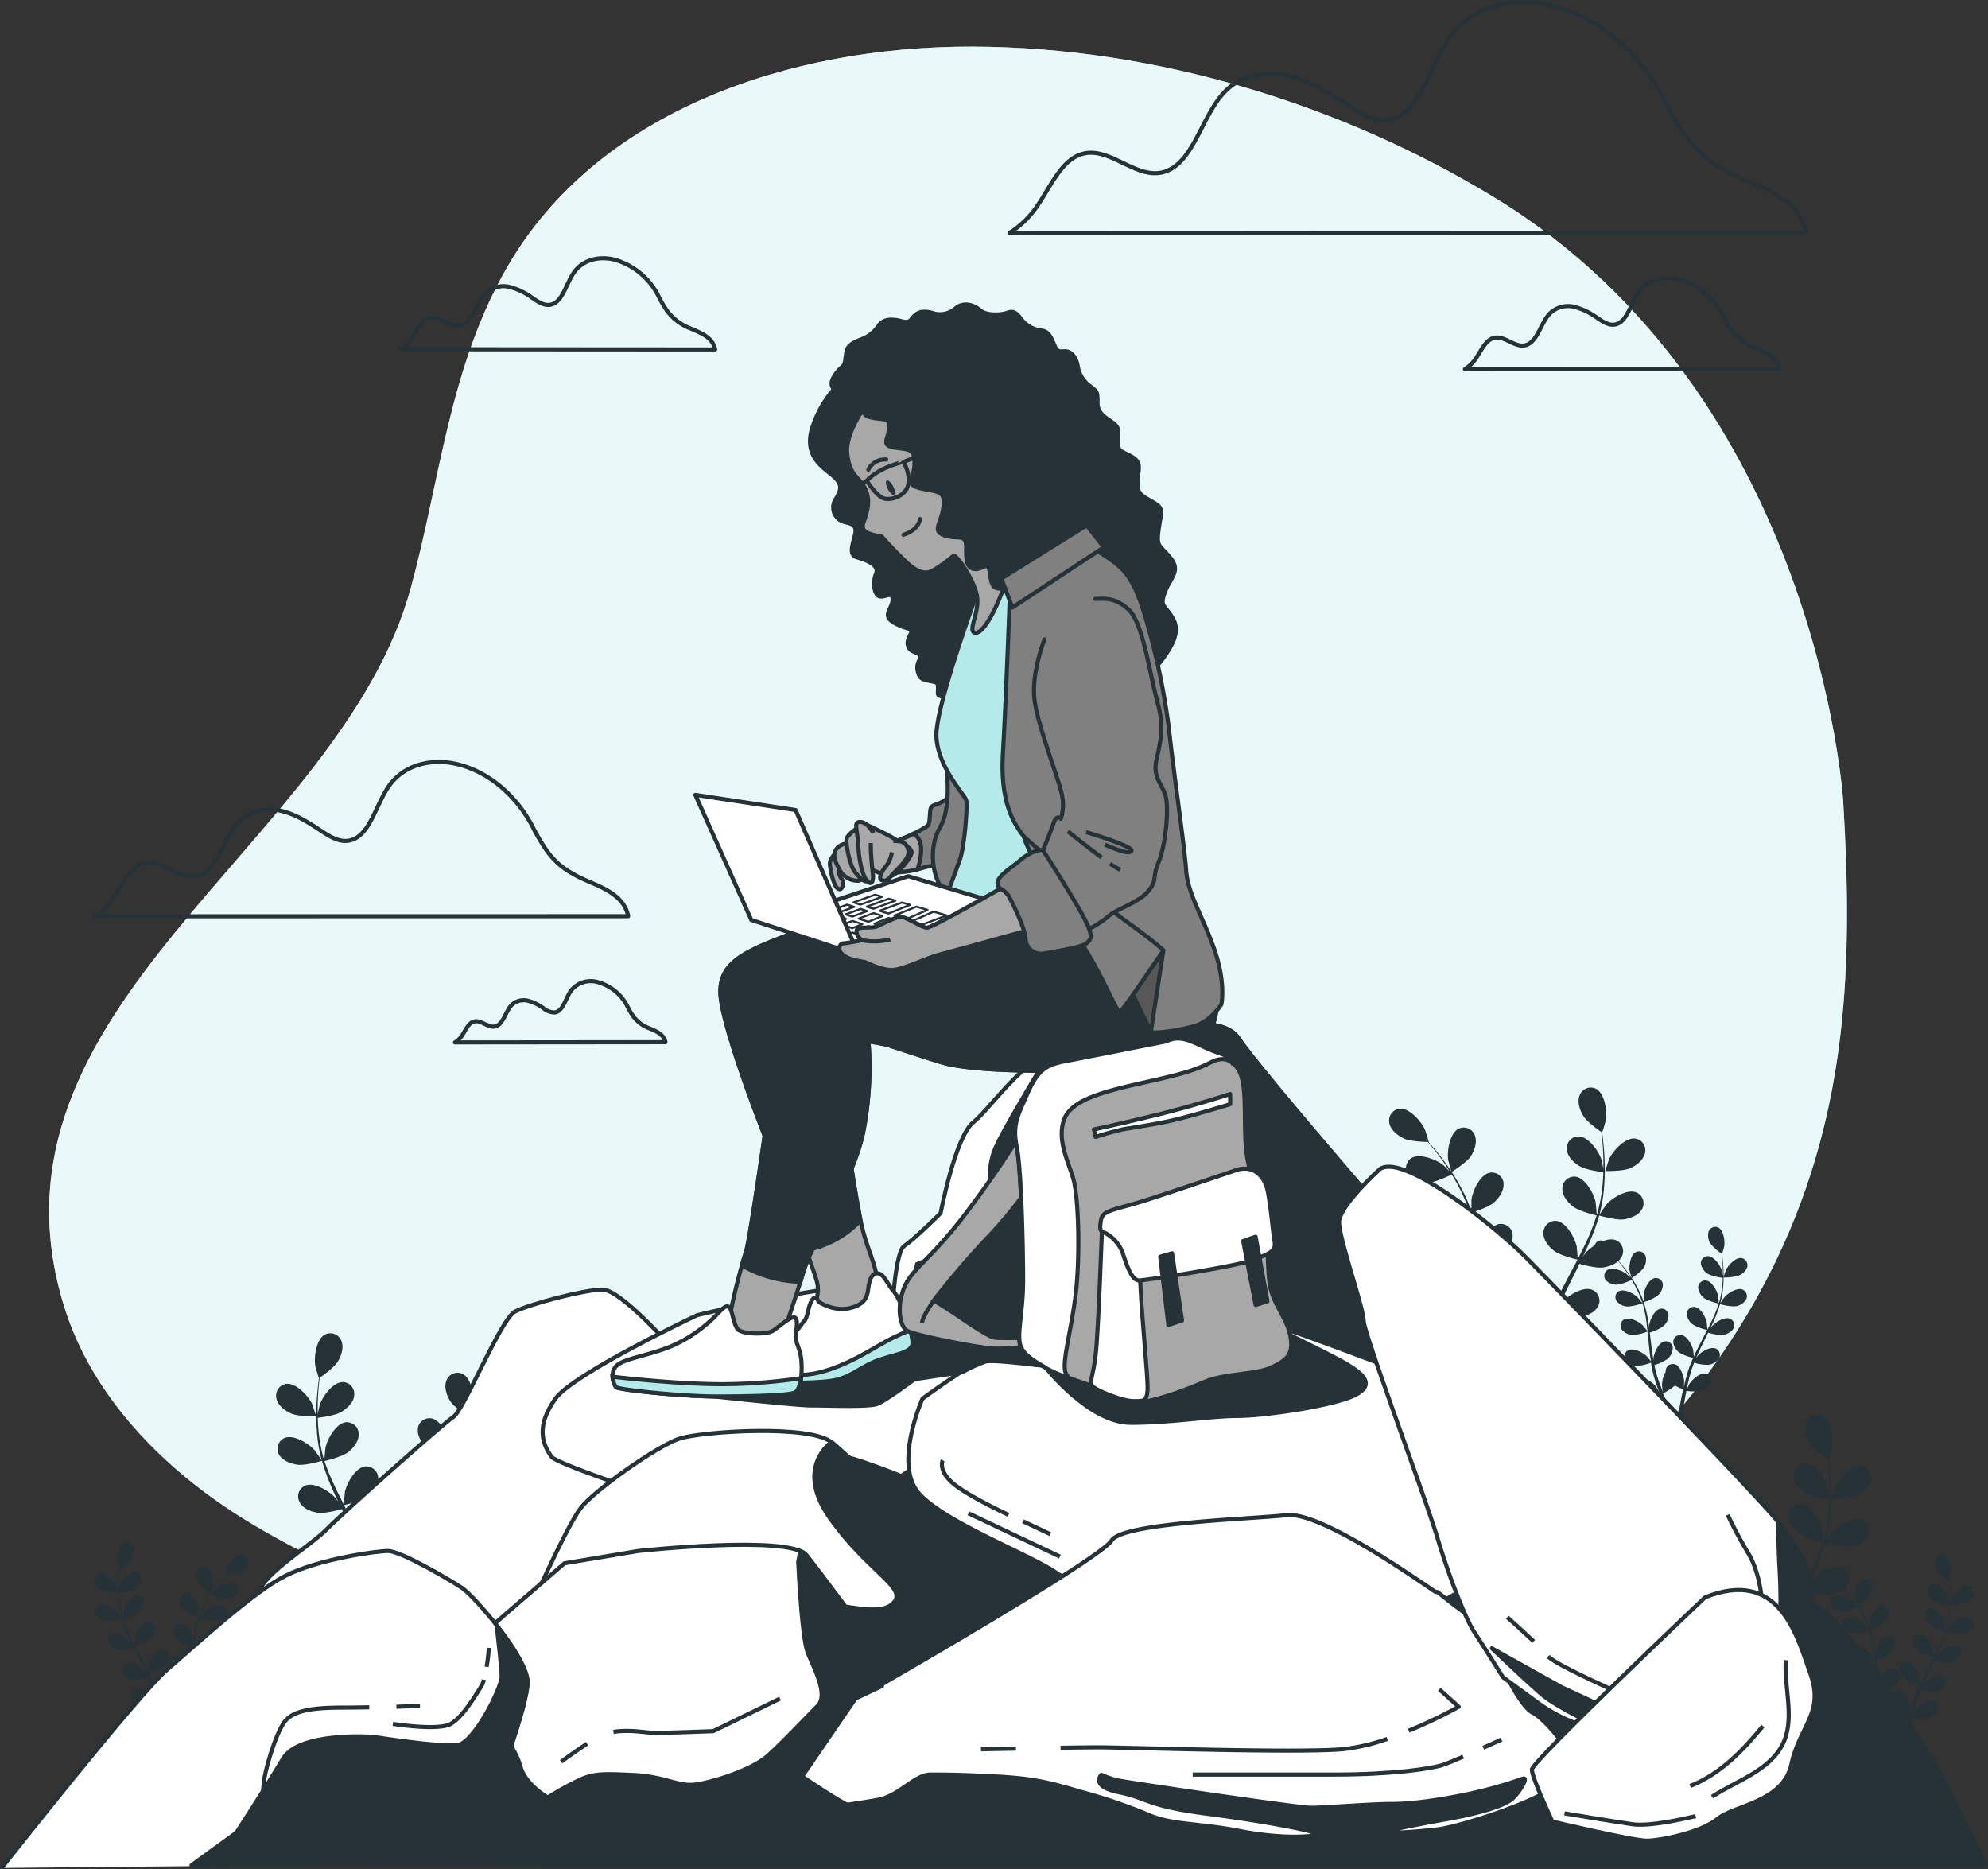<svg xmlns="http://www.w3.org/2000/svg" viewBox="0 0 485.05 456.01"><rect x="0" y="0" width="485.05" height="456.01" fill="#333333" stroke="none"/><defs><style>.cls-1,.cls-11{fill:#b5eaea;}.cls-14,.cls-17,.cls-2,.cls-5{fill:#fff;}.cls-2{isolation:isolate;opacity:0.7;}.cls-3,.cls-6,.cls-8{fill:#263238;}.cls-15,.cls-4,.cls-7{fill:none;}.cls-10,.cls-11,.cls-12,.cls-13,.cls-14,.cls-15,.cls-16,.cls-17,.cls-4,.cls-5,.cls-6,.cls-7,.cls-8,.cls-9{stroke:#263238;}.cls-12,.cls-13,.cls-4,.cls-9{stroke-linecap:round;}.cls-10,.cls-12,.cls-13,.cls-14,.cls-4,.cls-5,.cls-6,.cls-7,.cls-9{stroke-linejoin:round;}.cls-11,.cls-15,.cls-16,.cls-17,.cls-8{stroke-miterlimit:10;}.cls-9{fill:gray;}.cls-10,.cls-12,.cls-16{fill:#a8a8a8;}.cls-13{fill:#575757;}.cls-14{stroke-width:0.5px;}</style></defs><g id="Layer_2" data-name="Layer 2"><g id="Layer_1-2" data-name="Layer 1"><g id="freepik--background-simple--inject-24"><path class="cls-1" d="M449.72,195.55s-6-99.13-85-147.31C327.79,25.71,282.3,11.5,237.33,11.37,192.72,11.25,145.8,27,123.77,65.13c-14.18,24.52-16.33,51.94-23.56,78.37C83,206.45-7.28,245.43,15.72,318.94c6.79,21.68,24.08,39.56,44.4,52,46,28.19,105.21,36.56,159.24,38.4,43.21,1.47,89.82-4.09,129.46-20.61,38.46-16,67.69-46.13,84.68-81.54C451,270.6,452.06,234.68,449.72,195.55Z"/><path class="cls-2" d="M449.72,195.55s-6-99.13-85-147.31C327.79,25.71,282.3,11.5,237.33,11.37,192.72,11.25,145.8,27,123.77,65.13c-14.18,24.52-16.33,51.94-23.56,78.37C83,206.45-7.28,245.43,15.72,318.94c6.79,21.68,24.08,39.56,44.4,52,46,28.19,105.21,36.56,159.24,38.4,43.21,1.47,89.82-4.09,129.46-20.61,38.46-16,67.69-46.13,84.68-81.54C451,270.6,452.06,234.68,449.72,195.55Z"/></g><g id="freepik--Plants--inject-24"><path class="cls-3" d="M71.08,344.84c1.76.77,6.07.67,6.07.67s-.92-2.82-1-3c-.94-2-3.93-5.23-6.36-4.91a2.91,2.91,0,0,0-2.39,3.34c0,.1,0,.2.06.3C67.86,342.94,69.58,344.19,71.08,344.84Z"/><path class="cls-3" d="M72.57,357.31c1.82.27,5.67-.85,6-.94a52.78,52.78,0,0,0,2.33,6.45c.53,1.22,1.1,2.44,1.69,3.65a8.1,8.1,0,0,0-.72-1c-1.43-1.66-5.18-4-7.43-3.05A2.88,2.88,0,0,0,73,366.24c0,.1.1.2.15.3.83,1.52,2.83,2.27,4.45,2.5s4.94-.64,5.8-.89l.69,1.39c1.11,2.22,2.23,4.42,3.26,6.62.37.77.7,1.55,1,2.32l-.62-.89c-1.44-1.65-5.18-4-7.43-3a2.88,2.88,0,0,0-1.44,3.82c0,.1.1.2.15.3.83,1.52,2.83,2.27,4.45,2.5s4.61-.56,5.65-.84c.31.8.63,1.6.9,2.4.18.54.38,1.06.52,1.61s.31,1.1.46,1.64c.25,1,.52,2.12.74,3.15l.43,2.09c-.35-.78-1.07-2.28-1.15-2.4-1.16-1.85-4.51-4.75-6.88-4.14a2.89,2.89,0,0,0-2,3.58c0,.1.06.2.1.3.6,1.62,2.46,2.67,4,3.15,1.72.52,5.53,0,6,0,.23,1.14.44,2.25.62,3.3.41,2.32.72,4.4,1,6.16h1.6c-.28-1.82-.64-4-1.13-6.43-.23-1.16-.49-2.39-.78-3.65a32.12,32.12,0,0,0,3.36-1.58,21.32,21.32,0,0,0,4.88,3.15c-.43,1.08-.87,2.12-1.3,3.1-.89,2.05-1.73,3.86-2.48,5.41h1.72c.64-1.43,1.35-3.05,2.08-4.84.45-1.1.91-2.27,1.37-3.48.46.09,4.23.86,6,.46,1.6-.36,3.53-1.26,4.25-2.84a2.91,2.91,0,0,0-1.35-3.89l-.26-.11c-2.32-.78-5.87,1.86-7.17,3.62-.08.11-.78,1.33-1.22,2.11l.56-1.49c.37-1,.71-2,1.08-3.13.16-.53.32-1.08.49-1.62s.28-1.13.43-1.7c.32-1.33.57-2.69.8-4.06.89.32,4,1.42,5.69,1.3s3.68-.71,4.62-2.16a2.89,2.89,0,0,0-.72-4,2.61,2.61,0,0,0-.28-.17c-2.18-1.12-6.09.95-7.64,2.49-.1.1-1.09,1.33-1.62,2,.13-.83.27-1.65.37-2.5.3-2.43.53-4.9.77-7.36l.24-2.26c.31.12,4,1.51,5.88,1.38,1.63-.11,3.68-.71,4.62-2.17a2.89,2.89,0,0,0-.71-4l-.29-.17c-2.18-1.13-6.09,1-7.64,2.49-.12.12-1.54,1.89-1.88,2.36.18-1.65.37-3.3.62-4.92a54.56,54.56,0,0,1,1.41-6.48c.15.06,4,1.53,5.92,1.39,1.63-.11,3.68-.71,4.62-2.16a2.89,2.89,0,0,0-.72-4,2.61,2.61,0,0,0-.28-.17c-2.18-1.12-6.09.95-7.64,2.49-.12.13-1.65,2-1.9,2.41l.09-.38a38.36,38.36,0,0,1,2.57-6.13c.56-1.09,1.15-2.1,1.75-3.08.7.35,3.9,1.91,5.6,2s3.74-.3,4.84-1.64a2.91,2.91,0,0,0-.27-4.11c-.08-.06-.16-.13-.24-.18-2-1.36-6.16.28-7.87,1.64-.09.07-1,.93-1.57,1.57.27-.44.55-.89.83-1.3,1-1.55,2.06-2.9,3-4.09.54-.67,1-1.27,1.5-1.82.86,0,4.33-.12,5.85-.83s3.17-2,3.53-3.69a2.89,2.89,0,0,0-2.12-3.51,1.55,1.55,0,0,0-.31-.06c-2.44-.26-5.33,3.08-6.23,5.08-.07.17-1,3-.92,3h0c-.46.53-1,1.09-1.47,1.72-1,1.18-2,2.51-3.08,4a50.56,50.56,0,0,0-3.2,5.09,38,38,0,0,0-2.73,6.15v-2.8c-.28-2.18-2.1-6.21-4.51-6.65a2.89,2.89,0,0,0-3.31,2.41,3.11,3.11,0,0,0,0,.32c-.14,1.72,1.11,3.45,2.33,4.54,1.38,1.23,5.2,2.42,5.5,2.51a52.1,52.1,0,0,0-1.61,6.66c-.24,1.32-.43,2.65-.61,4V365c-.28-2.18-2.1-6.21-4.51-6.65a2.89,2.89,0,0,0-3.31,2.41,3.11,3.11,0,0,0,0,.32c-.14,1.72,1.11,3.45,2.33,4.54s4.47,2.18,5.33,2.46c-.06.51-.13,1-.19,1.54-.3,2.46-.58,4.91-.93,7.32-.12.84-.28,1.67-.43,2.5v-1.09c-.28-2.17-2.1-6.2-4.51-6.64A2.89,2.89,0,0,0,98,374.16a3.11,3.11,0,0,0,0,.32c-.14,1.72,1.11,3.45,2.33,4.54s4.16,2.08,5.18,2.41c-.18.84-.35,1.69-.57,2.5-.15.55-.27,1.09-.45,1.64l-.52,1.61c-.37,1-.75,2.06-1.13,3-.26.68-.53,1.33-.79,2,.13-.84.36-2.5.36-2.64a11.09,11.09,0,0,0-1.51-5.48,2.29,2.29,0,0,0,0-.64,2.9,2.9,0,0,0-3.24-2.52l-.31.06c-2.37.63-3.87,4.79-4,7,0,.12.08,1.53.14,2.42-.12-.52-.23-1-.35-1.55-.25-1-.53-2.08-.83-3.2-.16-.54-.32-1.08-.49-1.62s-.38-1.1-.57-1.66c-.47-1.28-1-2.56-1.58-3.83.92-.22,4.17-1,5.47-2s2.67-2.62,2.66-4.36a2.9,2.9,0,0,0-2.79-3,2,2,0,0,0-.34,0c-2.44.27-4.56,4.15-5,6.3,0,.13-.17,1.7-.23,2.57-.35-.76-.7-1.52-1.07-2.28-1.09-2.2-2.26-4.39-3.42-6.57-.36-.67-.71-1.35-1-2,.32-.07,4.2-1,5.66-2.09,1.3-1,2.68-2.63,2.66-4.36a2.9,2.9,0,0,0-2.79-3,2,2,0,0,0-.34,0c-2.44.27-4.55,4.15-5,6.29,0,.17-.23,2.43-.26,3-.77-1.48-1.52-3-2.2-4.45a52.92,52.92,0,0,1-2.52-6.15c.15,0,4.2-1,5.7-2.1,1.3-1,2.67-2.63,2.66-4.36a2.9,2.9,0,0,0-2.79-3,2,2,0,0,0-.34,0c-2.44.27-4.56,4.15-5,6.29,0,.17-.25,2.61-.26,3.06a1.26,1.26,0,0,0-.13-.37,38.26,38.26,0,0,1-1.24-6.52c-.14-1.22-.2-2.39-.23-3.53.77-.1,4.29-.56,5.75-1.45s3-2.31,3.13-4a2.9,2.9,0,0,0-2.48-3.27l-.31,0c-2.45,0-5,3.62-5.66,5.7,0,.12-.28,1.31-.45,2.18v-1.54c0-1.85.12-3.55.23-5.06.08-.85.16-1.62.25-2.34.71-.49,3.54-2.49,4.41-3.92s1.55-3.41.92-5a2.9,2.9,0,0,0-3.71-1.77,1.78,1.78,0,0,0-.29.12c-2.18,1.13-2.75,5.52-2.39,7.68,0,.18.85,3,.89,3h0c-.09.69-.19,1.44-.27,2.25-.15,1.5-.31,3.2-.35,5.06a52.26,52.26,0,0,0,.14,6,38.27,38.27,0,0,0,1.12,6.63v.08c-.38-.61-1.52-2.26-1.62-2.38-1.43-1.66-5.18-4-7.43-3.06a2.9,2.9,0,0,0-1.44,3.84l.15.29C69,356.37,71,357.07,72.57,357.31Z"/><path class="cls-3" d="M114.62,345.79s.79-2.86.81-3.05c.3-2.17-.39-6.54-2.6-7.6a2.88,2.88,0,0,0-3.82,1.44,2.68,2.68,0,0,0-.12.3c-.6,1.63.15,3.63,1,5C111,343.49,114.62,345.79,114.62,345.79Z"/><path class="cls-3" d="M25.28,388.05a12.72,12.72,0,0,0,3.63.4s-.56-1.68-.61-1.78c-.56-1.19-2.35-3.14-3.8-2.94a1.74,1.74,0,0,0-1.43,2c0,.06,0,.12,0,.18A3.67,3.67,0,0,0,25.28,388.05Z"/><path class="cls-3" d="M26.17,395.5a12.33,12.33,0,0,0,3.57-.56,31.75,31.75,0,0,0,1.39,3.86c.32.73.66,1.46,1,2.18-.21-.31-.4-.58-.43-.61-.86-1-3.09-2.4-4.44-1.83a1.73,1.73,0,0,0-.87,2.27l.1.19a3.67,3.67,0,0,0,2.66,1.5,11.63,11.63,0,0,0,3.47-.53l.41.83c.66,1.32,1.33,2.64,2,3.95.22.47.41.93.61,1.39-.18-.27-.34-.5-.37-.53-.86-1-3.09-2.4-4.44-1.82a1.73,1.73,0,0,0-.87,2.27l.1.19a3.67,3.67,0,0,0,2.66,1.5,11.28,11.28,0,0,0,3.37-.51c.19.48.38,1,.55,1.44s.22.63.31,1l.27,1c.15.62.31,1.27.44,1.89.1.42.18.83.26,1.24-.21-.46-.64-1.36-.69-1.43-.69-1.11-2.69-2.84-4.11-2.48a1.74,1.74,0,0,0-1.2,2.15l.06.17a3.64,3.64,0,0,0,2.41,1.88,12,12,0,0,0,3.59,0c.14.68.26,1.35.37,2,.25,1.38.43,2.62.57,3.68h1c-.17-1.09-.38-2.39-.67-3.84-.14-.7-.3-1.43-.47-2.19a20.27,20.27,0,0,0,2-.94,13.23,13.23,0,0,0,2.92,1.88c-.26.65-.53,1.27-.78,1.85-.53,1.23-1,2.31-1.48,3.24h1c.38-.85.8-1.82,1.24-2.9.27-.65.54-1.35.82-2.08a12,12,0,0,0,3.58.28,3.63,3.63,0,0,0,2.54-1.7,1.72,1.72,0,0,0-.8-2.31l-.2-.08c-1.39-.47-3.51,1.11-4.29,2.16,0,.06-.47.79-.73,1.26.11-.3.22-.58.33-.89.23-.61.43-1.22.65-1.87.1-.32.19-.64.29-1s.17-.68.26-1q.28-1.18.48-2.43A11.45,11.45,0,0,0,50,410a3.64,3.64,0,0,0,2.77-1.3,1.73,1.73,0,0,0-.42-2.41l-.17-.1c-1.3-.68-3.64.56-4.56,1.49-.06.05-.65.79-1,1.2.08-.49.16-1,.22-1.49.18-1.45.32-2.93.46-4.4a12.36,12.36,0,0,1,.14-1.35,12.2,12.2,0,0,0,3.52.82,3.66,3.66,0,0,0,2.76-1.29,1.75,1.75,0,0,0-.42-2.43l-.16-.09c-1.3-.67-3.64.57-4.57,1.49-.07.07-.92,1.13-1.12,1.42.1-1,.22-2,.37-2.95a30.94,30.94,0,0,1,.89-3.95,12.76,12.76,0,0,0,3.54.83A3.64,3.64,0,0,0,55,394.21a1.73,1.73,0,0,0-.41-2.42,1,1,0,0,0-.17-.1c-1.3-.67-3.64.57-4.57,1.49-.07.07-1,1.22-1.13,1.44l.06-.23a21.76,21.76,0,0,1,1.53-3.66c.33-.65.69-1.26,1-1.84a12,12,0,0,0,3.39,1.18,3.66,3.66,0,0,0,2.89-1,1.73,1.73,0,0,0-.16-2.44.44.44,0,0,0-.15-.12c-1.22-.81-3.68.16-4.7,1a11,11,0,0,0-.94.94l.49-.78c.62-.92,1.24-1.73,1.79-2.44.32-.4.61-.76.89-1.09a11.8,11.8,0,0,0,3.5-.5,3.59,3.59,0,0,0,2.11-2.2,1.74,1.74,0,0,0-1.27-2.11l-.18,0c-1.46-.16-3.19,1.84-3.72,3,0,.1-.58,1.8-.56,1.8h0l-.88,1c-.57.7-1.2,1.5-1.84,2.41a30.64,30.64,0,0,0-1.91,3.05,23.16,23.16,0,0,0-1.63,3.67v-1.67c-.17-1.3-1.26-3.71-2.7-4a1.73,1.73,0,0,0-2,1.43c0,.07,0,.13,0,.2a3.68,3.68,0,0,0,1.39,2.72,12.88,12.88,0,0,0,3.29,1.5,30,30,0,0,0-1,4c-.14.79-.26,1.58-.37,2.38V400c-.16-1.3-1.25-3.71-2.69-4a1.75,1.75,0,0,0-2,1.48c0,.05,0,.1,0,.16a3.67,3.67,0,0,0,1.4,2.71A11.64,11.64,0,0,0,47,401.86a7,7,0,0,1-.11.92c-.18,1.47-.35,2.94-.56,4.38-.07.5-.16,1-.25,1.5V408c-.17-1.3-1.25-3.71-2.7-4a1.73,1.73,0,0,0-2,1.45c0,.06,0,.12,0,.18a3.69,3.69,0,0,0,1.4,2.72,11.31,11.31,0,0,0,3.09,1.44c-.1.5-.21,1-.34,1.5-.09.32-.16.65-.27,1s-.21.65-.31,1c-.22.6-.45,1.23-.68,1.81-.15.41-.31.8-.47,1.19.08-.51.22-1.49.22-1.58a6.59,6.59,0,0,0-.9-3.27,2.54,2.54,0,0,0,0-.39,1.73,1.73,0,0,0-1.93-1.51l-.19,0c-1.42.38-2.31,2.86-2.38,4.17a10.74,10.74,0,0,0,.09,1.45c-.08-.31-.14-.61-.22-.92-.15-.63-.31-1.25-.49-1.92-.1-.32-.2-.64-.29-1s-.23-.66-.35-1c-.28-.77-.6-1.53-.94-2.29a11.52,11.52,0,0,0,3.27-1.22,3.63,3.63,0,0,0,1.54-2.49,1.74,1.74,0,0,0-1.69-1.79h-.18c-1.46.16-2.73,2.49-3,3.77,0,.08-.1,1-.14,1.54-.21-.46-.41-.92-.64-1.37-.65-1.31-1.35-2.62-2-3.93-.22-.4-.42-.8-.63-1.2a12.34,12.34,0,0,0,3.39-1.25,3.64,3.64,0,0,0,1.59-2.61,1.74,1.74,0,0,0-1.7-1.78H36c-1.45.16-2.72,2.48-3,3.76,0,.1-.15,1.45-.16,1.8-.46-.89-.91-1.77-1.32-2.66a33.24,33.24,0,0,1-1.43-3.7,12.06,12.06,0,0,0,3.41-1.26,3.57,3.57,0,0,0,1.59-2.6,1.74,1.74,0,0,0-1.69-1.79h-.18c-1.46.16-2.72,2.48-3,3.77,0,.1-.15,1.55-.16,1.82L30,394.7a22.55,22.55,0,0,1-.74-3.9c-.08-.73-.12-1.43-.14-2.11a11.92,11.92,0,0,0,3.44-.87,3.61,3.61,0,0,0,1.87-2.45,1.72,1.72,0,0,0-1.44-2,1.1,1.1,0,0,0-.26,0c-1.47,0-3,2.16-3.38,3.41,0,.07-.17.78-.27,1.3v-.92c0-1.11.08-2.12.15-3a10.85,10.85,0,0,1,.14-1.4A11.62,11.62,0,0,0,32,380.41a3.6,3.6,0,0,0,.55-3,1.74,1.74,0,0,0-2.21-1.08l-.18.08c-1.3.67-1.65,3.29-1.43,4.58,0,.11.51,1.83.53,1.81h0c-.06.42-.12.86-.17,1.35-.09.9-.18,1.91-.21,3a30.8,30.8,0,0,0,.09,3.59,22.58,22.58,0,0,0,.67,4h0c-.23-.36-.91-1.35-1-1.42-.86-1-3.09-2.4-4.44-1.83a1.73,1.73,0,0,0-.85,2.3,1.3,1.3,0,0,0,.08.17A3.63,3.63,0,0,0,26.17,395.5Z"/><path class="cls-3" d="M51.31,388.62s.47-1.71.48-1.83c.18-1.29-.23-3.9-1.55-4.54a1.72,1.72,0,0,0-2.29.84.77.77,0,0,0-.07.16,3.62,3.62,0,0,0,.62,3A13,13,0,0,0,51.31,388.62Z"/><path class="cls-3" d="M397.72,285c-1.76.77-6.07.67-6.07.67s.92-2.82,1-3c.94-2,3.93-5.24,6.36-4.91a2.91,2.91,0,0,1,2.4,3.34c0,.1,0,.2-.07.3C400.9,283.09,399.18,284.37,397.72,285Z"/><path class="cls-3" d="M396.19,297.47c-1.82.26-5.67-.85-6-.94a51.6,51.6,0,0,1-2.33,6.44c-.53,1.23-1.1,2.44-1.69,3.66a7.29,7.29,0,0,1,.72-1c1.43-1.66,5.18-4,7.43-3.06a2.9,2.9,0,0,1,1.44,3.84c-.05.09-.09.19-.15.28-.83,1.52-2.83,2.27-4.45,2.51s-4.94-.65-5.8-.89l-.64,1.36c-1.11,2.21-2.23,4.42-3.26,6.61-.37.78-.7,1.55-1,2.33.31-.46.58-.84.62-.89,1.44-1.66,5.18-4,7.43-3.06A2.9,2.9,0,0,1,390,318.5l-.16.29c-.83,1.51-2.83,2.26-4.45,2.5s-4.61-.56-5.65-.85c-.31.81-.63,1.61-.9,2.4-.18.55-.38,1.06-.52,1.62s-.31,1.09-.46,1.63c-.25,1-.52,2.13-.74,3.16-.15.71-.29,1.4-.43,2.08.35-.77,1.07-2.27,1.15-2.39,1.16-1.86,4.51-4.75,6.88-4.15a2.91,2.91,0,0,1,2,3.6c0,.09-.06.18-.1.28-.6,1.63-2.46,2.67-4,3.15-1.72.53-5.53.05-6,0-.23,1.14-.44,2.25-.62,3.3-.41,2.32-.72,4.4-1,6.16h-1.6c.28-1.82.64-4,1.13-6.42.23-1.16.49-2.39.78-3.66a32,32,0,0,1-3.36-1.57,20.9,20.9,0,0,1-4.88,3.15c.43,1.08.87,2.12,1.3,3.1.89,2,1.73,3.86,2.48,5.4h-1.74c-.64-1.42-1.35-3-2.08-4.84-.45-1.09-.91-2.27-1.37-3.48-.46.1-4.23.87-6,.47-1.6-.36-3.53-1.26-4.25-2.84a2.91,2.91,0,0,1,1.35-3.89l.26-.11c2.32-.78,5.87,1.86,7.17,3.62.08.1.78,1.32,1.22,2.1-.19-.49-.37-1-.56-1.49-.37-1-.71-2-1.08-3.12-.16-.54-.32-1.08-.49-1.63s-.28-1.13-.43-1.69c-.32-1.33-.57-2.69-.8-4.07-.89.32-4.05,1.42-5.69,1.31s-3.68-.72-4.62-2.17a2.9,2.9,0,0,1,.72-4,2.61,2.61,0,0,1,.28-.17c2.18-1.13,6.09.94,7.64,2.49.1.1,1.09,1.33,1.62,2-.13-.83-.27-1.66-.37-2.5-.3-2.43-.53-4.9-.77-7.37l-.24-2.25c-.31.11-4,1.5-5.88,1.38-1.63-.12-3.68-.72-4.62-2.17a2.91,2.91,0,0,1,.72-4l.28-.17c2.18-1.12,6.09.95,7.64,2.5.12.11,1.54,1.89,1.88,2.36-.18-1.66-.37-3.31-.62-4.93a50.72,50.72,0,0,0-1.41-6.47c-.15.05-4,1.52-5.92,1.39-1.63-.12-3.68-.71-4.62-2.17a2.9,2.9,0,0,1,.72-4,2.61,2.61,0,0,1,.28-.17c2.18-1.13,6.09.95,7.64,2.49.12.12,1.65,2,1.9,2.4l-.09-.38a36.86,36.86,0,0,0-2.57-6.12c-.56-1.1-1.15-2.11-1.75-3.08-.7.35-3.9,1.9-5.6,2s-3.74-.31-4.84-1.64a2.92,2.92,0,0,1,.28-4.11,1.3,1.3,0,0,1,.23-.18c2-1.36,6.15.27,7.87,1.64.09.07.95.93,1.57,1.56-.27-.43-.55-.88-.83-1.29-1-1.55-2.06-2.9-3-4.09-.54-.67-1-1.27-1.5-1.82-.86,0-4.33-.12-5.85-.84s-3.17-2-3.53-3.68a2.93,2.93,0,0,1,2.13-3.53l.3-.05c2.44-.26,5.33,3.08,6.23,5.08.07.18,1,3,.92,3h-.05c.46.52.95,1.09,1.47,1.72,1,1.17,2,2.5,3.08,4a47.94,47.94,0,0,1,3.2,5.1,36.33,36.33,0,0,1,2.73,6.15v-2.81c.28-2.17,2.1-6.2,4.51-6.65a2.9,2.9,0,0,1,3.32,2.41,1.66,1.66,0,0,1,0,.32c.14,1.73-1.11,3.46-2.33,4.55-1.38,1.22-5.2,2.41-5.5,2.51a52.1,52.1,0,0,1,1.61,6.66c.24,1.31.43,2.64.61,4v-1.26c.28-2.17,2.1-6.2,4.51-6.65a2.9,2.9,0,0,1,3.32,2.41,1.66,1.66,0,0,1,0,.32c.14,1.73-1.11,3.45-2.33,4.54s-4.47,2.19-5.33,2.46c.06.52.13,1,.19,1.54.3,2.46.58,4.92.93,7.32.12.85.28,1.68.43,2.51v-1.09c.28-2.17,2.1-6.2,4.51-6.65a2.9,2.9,0,0,1,3.32,2.41,1.66,1.66,0,0,1,0,.32c.14,1.73-1.11,3.45-2.33,4.54s-4.16,2.08-5.18,2.41c.18.85.35,1.7.57,2.51.15.55.27,1.09.45,1.63s.35,1.08.52,1.61c.37,1,.75,2.06,1.13,3,.26.69.53,1.33.79,2-.14-.84-.36-2.49-.36-2.63a11.3,11.3,0,0,1,1.51-5.48,3.42,3.42,0,0,1,0-.64,2.91,2.91,0,0,1,3.25-2.53l.3.06c2.37.63,3.87,4.79,4,7,0,.13-.08,1.54-.14,2.43.12-.52.23-1,.35-1.55.25-1,.53-2.09.83-3.21.16-.53.32-1.07.49-1.62s.38-1.1.57-1.66c.47-1.28,1-2.55,1.58-3.83-.92-.22-4.17-1-5.47-2S371,314,371,312.28a2.9,2.9,0,0,1,2.79-3,1.9,1.9,0,0,1,.34,0c2.44.26,4.56,4.15,5,6.29,0,.14.17,1.71.23,2.58.35-.77.7-1.53,1.07-2.29,1.09-2.19,2.26-4.38,3.42-6.57.36-.67.71-1.34,1.05-2-.32-.08-4.2-1-5.66-2.1-1.3-1-2.68-2.62-2.66-4.35a2.9,2.9,0,0,1,2.77-3,2.17,2.17,0,0,1,.36,0c2.44.26,4.55,4.15,5,6.29,0,.16.23,2.43.26,3,.77-1.48,1.52-3,2.2-4.45a51.53,51.53,0,0,0,2.39-6.18c-.15,0-4.2-1-5.7-2.11-1.3-1-2.67-2.62-2.66-4.35a2.9,2.9,0,0,1,2.79-3,1.9,1.9,0,0,1,.34,0c2.44.26,4.56,4.15,5,6.29,0,.17.25,2.61.26,3.05a1.49,1.49,0,0,1,.13-.37,37.31,37.31,0,0,0,1.24-6.52c.14-1.22.2-2.39.23-3.54-.77-.09-4.29-.56-5.75-1.44s-3-2.32-3.13-4a2.92,2.92,0,0,1,2.5-3.28l.29,0c2.45,0,5,3.63,5.66,5.71,0,.11.28,1.31.45,2.18v-1.54c0-1.86-.12-3.56-.23-5.06-.08-.85-.16-1.63-.25-2.35-.71-.48-3.54-2.49-4.41-3.92s-1.55-3.41-.92-5a2.91,2.91,0,0,1,3.72-1.76,1.39,1.39,0,0,1,.28.12c2.18,1.13,2.75,5.51,2.39,7.67a30.55,30.55,0,0,1-.89,3h0c.09.69.19,1.43.27,2.24.15,1.51.31,3.21.35,5.07a50.09,50.09,0,0,1-.14,6,36.56,36.56,0,0,1-1.12,6.64.11.11,0,0,1,0,.08c.38-.61,1.52-2.27,1.62-2.39,1.43-1.65,5.18-4,7.43-3a2.9,2.9,0,0,1,1.44,3.84,1.91,1.91,0,0,1-.15.28C399.81,296.48,397.81,297.23,396.19,297.47Z"/><path class="cls-3" d="M354.14,285.94s-.79-2.86-.81-3c-.3-2.17.39-6.54,2.6-7.61a2.9,2.9,0,0,1,3.83,1.44,2.83,2.83,0,0,1,.11.31c.6,1.63-.15,3.62-1,5C357.78,283.65,354.14,285.94,354.14,285.94Z"/><path class="cls-3" d="M424.12,311.23a12.65,12.65,0,0,1-3.63.41s.55-1.69.6-1.79c.56-1.18,2.35-3.13,3.8-2.94a1.74,1.74,0,0,1,1.44,2,1,1,0,0,1,0,.17A3.7,3.7,0,0,1,424.12,311.23Z"/><path class="cls-3" d="M423.23,318.69a12.38,12.38,0,0,1-3.57-.56,31.07,31.07,0,0,1-1.4,3.85c-.31.73-.65,1.46-1,2.18.21-.3.39-.58.43-.61.85-1,3.09-2.4,4.44-1.83A1.73,1.73,0,0,1,423,324l-.09.17a3.66,3.66,0,0,1-2.66,1.49,11.68,11.68,0,0,1-3.47-.53c-.14.28-.27.56-.41.83-.67,1.33-1.34,2.64-1.95,4-.22.46-.42.92-.62,1.39.19-.28.35-.5.37-.54.86-1,3.1-2.39,4.45-1.82a1.72,1.72,0,0,1,.86,2.29,1.4,1.4,0,0,1-.09.17,3.65,3.65,0,0,1-2.66,1.5,11.45,11.45,0,0,1-3.38-.51c-.19.48-.38,1-.54,1.44a9,9,0,0,0-.31,1l-.28,1c-.15.63-.3,1.27-.44,1.89-.09.42-.17.83-.26,1.24.21-.46.65-1.36.69-1.43.7-1.11,2.7-2.84,4.12-2.48a1.73,1.73,0,0,1,1.19,2.15l-.06.17a3.64,3.64,0,0,1-2.4,1.89,12.7,12.7,0,0,1-3.59,0c-.14.68-.27,1.34-.38,2-.24,1.38-.43,2.63-.57,3.68h-1c.17-1.09.39-2.39.68-3.84.13-.69.29-1.43.46-2.19a19.13,19.13,0,0,1-2-.94,12.82,12.82,0,0,1-2.92,1.89c.26.64.52,1.26.78,1.85.53,1.22,1,2.31,1.48,3.23h-1c-.38-.85-.81-1.82-1.25-2.89-.26-.66-.54-1.36-.81-2.08a12.7,12.7,0,0,1-3.59.28,3.72,3.72,0,0,1-2.53-1.7,1.74,1.74,0,0,1,.8-2.32l.2-.08c1.39-.47,3.51,1.11,4.28,2.16.05.07.47.8.73,1.26-.11-.29-.22-.58-.33-.89-.22-.6-.43-1.21-.65-1.87-.09-.32-.19-.64-.29-1s-.17-.67-.26-1c-.19-.8-.34-1.61-.48-2.43a11.6,11.6,0,0,1-3.4.78,3.65,3.65,0,0,1-2.76-1.3,1.73,1.73,0,0,1,.42-2.41l.16-.1c1.31-.67,3.64.57,4.57,1.49.06.06.65.79,1,1.21-.08-.5-.16-1-.23-1.5-.18-1.45-.31-2.93-.46-4.4a12.36,12.36,0,0,0-.14-1.35,12.38,12.38,0,0,1-3.51.82,3.61,3.61,0,0,1-2.77-1.29,1.74,1.74,0,0,1,.43-2.41l.16-.1c1.3-.68,3.63.56,4.56,1.49.07.06.92,1.13,1.12,1.41-.1-1-.21-2-.36-3a30,30,0,0,0-.85-3.87,12.26,12.26,0,0,1-3.54.83,3.59,3.59,0,0,1-2.76-1.29,1.75,1.75,0,0,1,.43-2.43L395,315c1.31-.67,3.64.57,4.57,1.5.07.07,1,1.21,1.14,1.43l-.06-.23a21,21,0,0,0-1.54-3.66c-.33-.65-.68-1.26-1-1.84a11.73,11.73,0,0,1-3.35,1.18,3.64,3.64,0,0,1-2.89-1,1.75,1.75,0,0,1,.16-2.46l.14-.11c1.22-.81,3.68.17,4.71,1l.94.94c-.17-.26-.33-.53-.5-.78-.61-.92-1.23-1.73-1.78-2.44-.32-.4-.62-.76-.9-1.09a11.79,11.79,0,0,1-3.49-.5,3.66,3.66,0,0,1-2.12-2.2,1.76,1.76,0,0,1,1.3-2.11.45.45,0,0,1,.16,0c1.45-.15,3.19,1.84,3.72,3,0,.1.58,1.8.55,1.8h0l.88,1c.57.7,1.21,1.5,1.84,2.41a29,29,0,0,1,1.92,3.05,22.29,22.29,0,0,1,1.63,3.67h0V315.8c.16-1.3,1.25-3.71,2.69-4a1.73,1.73,0,0,1,2,1.45,1.23,1.23,0,0,1,0,.19,3.59,3.59,0,0,1-1.39,2.71,11.67,11.67,0,0,1-3.29,1.5,28.88,28.88,0,0,1,1,4q.21,1.17.36,2.37v-.75c.17-1.3,1.26-3.71,2.7-4a1.72,1.72,0,0,1,2,1.43,1.36,1.36,0,0,1,0,.2,3.59,3.59,0,0,1-1.39,2.71,11.59,11.59,0,0,1-3.19,1.48l.12.91c.17,1.48.34,2.94.55,4.38.07.51.17,1,.25,1.5v-.65c.17-1.3,1.26-3.71,2.7-4a1.73,1.73,0,0,1,2,1.45,1.23,1.23,0,0,1,0,.19,3.59,3.59,0,0,1-1.39,2.71,11.37,11.37,0,0,1-3.1,1.44c.11.51.22,1,.34,1.5.1.33.16.65.28,1s.2.64.31,1c.22.61.44,1.23.67,1.82.16.4.31.79.47,1.18-.08-.5-.21-1.49-.21-1.57a6.6,6.6,0,0,1,.9-3.28,2.41,2.41,0,0,1,0-.38,1.73,1.73,0,0,1,1.92-1.52l.2,0c1.42.38,2.32,2.87,2.39,4.17,0,.08-.05.92-.09,1.45.07-.3.14-.6.21-.92.15-.63.32-1.25.5-1.92.09-.32.19-.64.29-1s.23-.65.34-1c.28-.76.6-1.53.94-2.29a11.57,11.57,0,0,1-3.26-1.22,3.68,3.68,0,0,1-1.6-2.61,1.75,1.75,0,0,1,1.71-1.78h.17c1.46.16,2.72,2.48,3,3.76,0,.08.1,1,.14,1.54.2-.46.41-.91.64-1.37.65-1.31,1.35-2.62,2-3.92l.63-1.21a12.14,12.14,0,0,1-3.39-1.25,3.6,3.6,0,0,1-1.59-2.6,1.73,1.73,0,0,1,1.68-1.79h.19c1.46.16,2.72,2.48,3,3.76,0,.1.14,1.45.16,1.8.45-.88.9-1.77,1.31-2.66a29.14,29.14,0,0,0,1.43-3.7,12.59,12.59,0,0,1-3.41-1.25,3.7,3.7,0,0,1-1.59-2.61,1.75,1.75,0,0,1,1.71-1.78h.17c1.45.16,2.72,2.48,3,3.76,0,.1.16,1.56.16,1.82a.74.74,0,0,1,.08-.22,22.55,22.55,0,0,0,.74-3.9c.08-.73.12-1.43.14-2.11a12.41,12.41,0,0,1-3.44-.86,3.64,3.64,0,0,1-1.87-2.42,1.73,1.73,0,0,1,1.44-2l.22,0c1.47,0,3,2.17,3.39,3.41,0,.07.17.78.27,1.3v-.92c0-1.11-.07-2.12-.14-3a9.24,9.24,0,0,0-.15-1.4,12.06,12.06,0,0,1-2.64-2.35,3.63,3.63,0,0,1-.54-3,1.75,1.75,0,0,1,2.22-1.08l.17.08c1.3.67,1.64,3.3,1.43,4.59a18.84,18.84,0,0,1-.54,1.81h0c.05.41.11.85.16,1.34.09.9.18,1.92.21,3a30.78,30.78,0,0,1-.08,3.59,22.58,22.58,0,0,1-.67,4v.05c.24-.37.91-1.36,1-1.43.86-1,3.1-2.4,4.45-1.82a1.74,1.74,0,0,1,.85,2.31,1.09,1.09,0,0,1-.08.15A3.63,3.63,0,0,1,423.23,318.69Z"/><path class="cls-3" d="M398.09,311.8s-.47-1.71-.49-1.82c-.18-1.3.24-3.91,1.56-4.55a1.72,1.72,0,0,1,2.29.86,1.07,1.07,0,0,1,.07.19,3.58,3.58,0,0,1-.63,3A12,12,0,0,1,398.09,311.8Z"/><path class="cls-3" d="M452.88,364.82c-1.76.77-6.06.67-6.07.67s.93-2.82,1-3c.94-2,3.93-5.24,6.36-4.91a2.89,2.89,0,0,1,2.4,3.32c0,.11,0,.21-.07.32C456.11,362.91,454.38,364.16,452.88,364.82Z"/><path class="cls-3" d="M451.4,377.29c-1.83.26-5.67-.85-6-.94a49.65,49.65,0,0,1-2.33,6.45c-.53,1.22-1.1,2.44-1.68,3.65a7.08,7.08,0,0,1,.72-1c1.43-1.66,5.17-4,7.43-3.06a2.9,2.9,0,0,1,1.42,3.86c0,.09-.09.18-.14.27-.83,1.51-2.83,2.27-4.44,2.5s-4.94-.64-5.81-.89c-.23.46-.45.93-.69,1.39-1.11,2.21-2.23,4.42-3.26,6.62-.37.77-.7,1.55-1,2.32.31-.45.58-.84.63-.89,1.43-1.66,5.17-4,7.43-3.05a2.89,2.89,0,0,1,1.43,3.84,2.49,2.49,0,0,1-.15.28c-.83,1.52-2.83,2.27-4.44,2.5s-4.62-.56-5.65-.85c-.32.81-.64,1.61-.91,2.41-.17.54-.38,1.06-.52,1.61s-.31,1.1-.46,1.64c-.25,1-.51,2.12-.73,3.15-.16.72-.3,1.4-.44,2.09.35-.78,1.08-2.28,1.15-2.4,1.17-1.85,4.51-4.75,6.89-4.14a2.89,2.89,0,0,1,2,3.58,1.76,1.76,0,0,1-.1.3c-.59,1.62-2.45,2.67-4,3.14-1.72.53-5.53.05-6,0-.23,1.14-.44,2.25-.62,3.3-.41,2.32-.72,4.39-.95,6.15h-1.65c.28-1.82.65-4,1.13-6.42.23-1.16.5-2.39.78-3.65-1.14-.47-2.26-1-3.35-1.58a21,21,0,0,1-4.89,3.15c.44,1.08.87,2.12,1.3,3.1.89,2,1.73,3.86,2.48,5.4h-1.74c-.64-1.42-1.34-3-2.08-4.84-.45-1.09-.91-2.26-1.36-3.47-.47.09-4.24.86-6,.46-1.59-.36-3.53-1.26-4.24-2.84a2.92,2.92,0,0,1,1.33-3.89l.27-.11c2.32-.78,5.87,1.86,7.17,3.62.08.11.79,1.33,1.22,2.1-.19-.49-.37-1-.55-1.48-.38-1-.72-2-1.09-3.13l-.48-1.62c-.18-.54-.29-1.13-.44-1.7-.32-1.33-.57-2.69-.8-4.07-.88.33-4,1.43-5.69,1.31s-3.68-.71-4.62-2.16a2.91,2.91,0,0,1,.72-4l.28-.17c2.18-1.13,6.09,1,7.64,2.49.1.1,1.09,1.33,1.62,2-.13-.83-.26-1.65-.37-2.5-.3-2.43-.53-4.9-.77-7.36-.07-.76-.16-1.51-.23-2.26-.32.12-4.05,1.51-5.89,1.38-1.63-.12-3.68-.72-4.62-2.17a2.9,2.9,0,0,1,.7-4,2.38,2.38,0,0,1,.3-.18c2.17-1.13,6.08.94,7.63,2.49.12.11,1.54,1.89,1.88,2.36-.17-1.66-.36-3.3-.62-4.92a49.21,49.21,0,0,0-1.41-6.48c-.15.06-4,1.52-5.92,1.39-1.63-.11-3.67-.71-4.62-2.16a2.92,2.92,0,0,1,.74-4l.26-.16c2.18-1.12,6.08.95,7.64,2.49.12.12,1.64,2,1.9,2.4a1.27,1.27,0,0,0-.1-.37,35,35,0,0,0-2.57-6.13c-.55-1.09-1.15-2.11-1.75-3.08-.69.35-3.89,1.9-5.6,2s-3.73-.3-4.83-1.64a2.91,2.91,0,0,1,.25-4.1l.25-.19c2.05-1.36,6.16.27,7.87,1.64.09.07,1,.93,1.58,1.57-.28-.44-.56-.89-.83-1.3-1-1.55-2.06-2.9-3-4.09-.53-.67-1-1.27-1.49-1.82-.87,0-4.34-.12-5.85-.83s-3.18-2-3.53-3.69a2.92,2.92,0,0,1,2.12-3.52l.3,0c2.44-.27,5.34,3.08,6.23,5.08.08.17,1,3,.92,3h-.05c.46.52,1,1.09,1.47,1.72,1,1.17,2,2.51,3.09,4a48.83,48.83,0,0,1,3.2,5.09,38,38,0,0,1,2.73,6.15v-2.81c.28-2.17,2.1-6.2,4.51-6.64a2.9,2.9,0,0,1,3.32,2.41,1.66,1.66,0,0,1,0,.32c.14,1.72-1.11,3.45-2.33,4.54-1.38,1.23-5.19,2.42-5.5,2.51a49,49,0,0,1,1.61,6.66c.24,1.32.43,2.64.61,4V385c.29-2.17,2.11-6.2,4.52-6.64a2.9,2.9,0,0,1,3.32,2.41,1.55,1.55,0,0,1,0,.31c.14,1.73-1.11,3.46-2.33,4.55s-4.48,2.18-5.34,2.46c.07.51.13,1,.2,1.53.29,2.47.57,4.92.92,7.32.13.85.28,1.68.43,2.51v-1.09c.28-2.17,2.1-6.2,4.51-6.65a2.9,2.9,0,0,1,3.32,2.41,1.66,1.66,0,0,1,0,.32c.14,1.73-1.11,3.46-2.33,4.55s-4.16,2.07-5.18,2.41c.18.84.36,1.69.57,2.5.16.55.27,1.09.46,1.64s.35,1.08.52,1.61c.37,1,.74,2.06,1.12,3l.79,2c-.13-.85-.36-2.5-.36-2.64A11.3,11.3,0,0,1,423.1,404c0-.22,0-.43,0-.64a2.89,2.89,0,0,1,3.22-2.52,1.91,1.91,0,0,1,.33.06c2.37.63,3.87,4.79,4,7,0,.13-.08,1.54-.15,2.43l.36-1.55c.25-1,.53-2.08.82-3.2.16-.54.33-1.08.49-1.63s.38-1.1.58-1.65c.46-1.28,1-2.56,1.57-3.83-.92-.22-4.16-1-5.47-2s-2.67-2.63-2.66-4.36a2.91,2.91,0,0,1,2.81-3h.33c2.43.27,4.55,4.15,5,6.29,0,.14.18,1.71.24,2.58.35-.76.69-1.53,1.07-2.29,1.09-2.19,2.26-4.38,3.42-6.57l1.05-2c-.33-.07-4.21-1-5.67-2.09-1.3-1-2.67-2.63-2.66-4.36a2.9,2.9,0,0,1,2.79-3,1.9,1.9,0,0,1,.34,0c2.44.26,4.56,4.15,5,6.29,0,.16.24,2.43.26,3,.77-1.48,1.52-3,2.2-4.45a49.35,49.35,0,0,0,2.4-6.18c-.16,0-4.21-1-5.7-2.1-1.3-1-2.68-2.63-2.67-4.36a2.91,2.91,0,0,1,2.81-3h.33c2.44.26,4.55,4.15,5,6.29,0,.17.26,2.61.27,3.05a1.69,1.69,0,0,1,.12-.36,36.34,36.34,0,0,0,1.24-6.53c.14-1.22.2-2.39.24-3.53-.77-.1-4.3-.57-5.76-1.45s-2.95-2.32-3.12-4A2.9,2.9,0,0,1,440,357.1l.32,0c2.46,0,5,3.62,5.66,5.7,0,.12.29,1.31.45,2.18v-1.54c0-1.86-.12-3.55-.24-5.06-.07-.85-.16-1.62-.24-2.34-.71-.49-3.55-2.49-4.42-3.92s-1.55-3.42-.91-5a2.92,2.92,0,0,1,3.71-1.77l.29.13c2.18,1.13,2.75,5.51,2.39,7.67a30.55,30.55,0,0,1-.89,3h0c.1.69.19,1.43.28,2.25.15,1.5.3,3.2.34,5.06a50.09,50.09,0,0,1-.14,6,37.47,37.47,0,0,1-1.11,6.63v.08c.39-.61,1.52-2.27,1.63-2.38,1.43-1.66,5.17-4,7.43-3.06a2.89,2.89,0,0,1,1.43,3.84,2.49,2.49,0,0,1-.15.28C455,376.3,453,377.05,451.4,377.29Z"/><path class="cls-3" d="M409.34,365.77s-.78-2.86-.81-3c-.3-2.17.39-6.54,2.6-7.61a2.91,2.91,0,0,1,3.85,1.47,2.31,2.31,0,0,1,.1.28c.59,1.63-.16,3.63-1.05,5C413,363.47,409.34,365.76,409.34,365.77Z"/><path class="cls-3" d="M479.32,391.06a12.65,12.65,0,0,1-3.63.4s.56-1.69.6-1.79c.57-1.18,2.35-3.13,3.81-2.93a1.71,1.71,0,0,1,1.43,2,1.29,1.29,0,0,1,0,.19A3.63,3.63,0,0,1,479.32,391.06Z"/><path class="cls-3" d="M478.43,398.51a12.38,12.38,0,0,1-3.57-.56,29.48,29.48,0,0,1-1.39,3.85c-.32.74-.66,1.46-1,2.19l.43-.62c.86-1,3.09-2.4,4.44-1.83a1.73,1.73,0,0,1,.86,2.3l-.09.17a3.65,3.65,0,0,1-2.66,1.5A11.69,11.69,0,0,1,472,405c-.14.28-.27.56-.41.83-.66,1.33-1.33,2.65-1.95,4-.22.46-.42.93-.61,1.39.18-.27.34-.5.37-.53.86-1,3.09-2.4,4.44-1.83a1.73,1.73,0,0,1,.86,2.3l-.09.17a3.66,3.66,0,0,1-2.66,1.49,11.12,11.12,0,0,1-3.38-.5c-.19.48-.38,1-.54,1.43a7.43,7.43,0,0,0-.31,1l-.27,1c-.15.63-.31,1.28-.44,1.89-.1.43-.18.84-.26,1.25.21-.47.64-1.36.69-1.43.69-1.11,2.69-2.85,4.11-2.48a1.73,1.73,0,0,1,1.2,2.13,1.46,1.46,0,0,1-.07.19,3.62,3.62,0,0,1-2.4,1.88,12,12,0,0,1-3.59,0c-.14.68-.26,1.34-.37,2-.25,1.39-.43,2.63-.57,3.68h-1c.16-1.09.38-2.38.67-3.84.14-.69.3-1.43.47-2.18a21.49,21.49,0,0,1-2-.95,12.49,12.49,0,0,1-2.92,1.89c.26.64.52,1.27.78,1.85.53,1.22,1,2.31,1.48,3.23h-1c-.38-.85-.8-1.82-1.24-2.89-.27-.65-.54-1.36-.82-2.08a12,12,0,0,1-3.58.28,3.67,3.67,0,0,1-2.54-1.7,1.75,1.75,0,0,1,.82-2.33L455,416c1.39-.46,3.51,1.11,4.29,2.17,0,.06.47.79.72,1.25-.11-.29-.22-.58-.33-.89-.22-.6-.42-1.21-.64-1.86-.1-.32-.2-.65-.29-1s-.18-.67-.26-1c-.19-.79-.35-1.61-.48-2.43a11.6,11.6,0,0,1-3.4.78,3.7,3.7,0,0,1-2.77-1.29,1.75,1.75,0,0,1,.44-2.43l.15-.09c1.3-.67,3.64.57,4.56,1.49.06.06.65.8,1,1.21-.08-.5-.16-1-.22-1.49-.18-1.46-.32-2.93-.46-4.41,0-.45-.1-.9-.14-1.35a12.82,12.82,0,0,1-3.52.83,3.65,3.65,0,0,1-2.76-1.3,1.72,1.72,0,0,1,.4-2.4l.18-.11c1.3-.67,3.64.56,4.57,1.49.07.07.92,1.13,1.12,1.41-.11-1-.22-2-.37-2.94a28.42,28.42,0,0,0-.85-3.87,12.28,12.28,0,0,1-3.53.83,3.66,3.66,0,0,1-2.77-1.3,1.74,1.74,0,0,1,.43-2.41l.16-.1c1.3-.67,3.64.56,4.56,1.49.08.07,1,1.21,1.14,1.43l-.06-.22a21.86,21.86,0,0,0-1.53-3.67c-.33-.65-.69-1.25-1.05-1.83A12.35,12.35,0,0,1,450,393.2a3.67,3.67,0,0,1-2.89-1,1.73,1.73,0,0,1,.16-2.44l.15-.12c1.22-.81,3.68.16,4.7,1a11.92,11.92,0,0,1,.94.93c-.16-.26-.33-.53-.49-.77-.62-.93-1.24-1.73-1.79-2.45l-.89-1.09a11.89,11.89,0,0,1-3.5-.49,3.66,3.66,0,0,1-2.11-2.21,1.74,1.74,0,0,1,1.27-2.1l.18,0c1.46-.16,3.19,1.84,3.72,3,.05.11.58,1.81.56,1.81h0l.88,1c.57.71,1.21,1.5,1.85,2.42a29.27,29.27,0,0,1,1.91,3,22,22,0,0,1,1.63,3.68h0v-1.72c.17-1.3,1.26-3.71,2.7-4a1.72,1.72,0,0,1,2,1.43,1.36,1.36,0,0,1,0,.2,3.62,3.62,0,0,1-1.39,2.71,12.28,12.28,0,0,1-3.29,1.51,28.88,28.88,0,0,1,1,4c.14.78.26,1.58.37,2.38v-.75c.16-1.3,1.25-3.71,2.69-4a1.72,1.72,0,0,1,2,1.43,1.36,1.36,0,0,1,0,.2,3.61,3.61,0,0,1-1.39,2.72,11.7,11.7,0,0,1-3.19,1.47l.12.92c.18,1.47.34,2.94.55,4.37.08.51.17,1,.26,1.5v-.65c.16-1.3,1.25-3.71,2.69-4a1.74,1.74,0,0,1,2,1.45c0,.06,0,.12,0,.18a3.64,3.64,0,0,1-1.4,2.71,10.9,10.9,0,0,1-3.09,1.44c.1.51.21,1,.34,1.5s.16.65.27,1,.21.64.31,1c.22.61.45,1.23.67,1.82.16.41.32.79.48,1.18-.08-.5-.22-1.49-.22-1.57a6.84,6.84,0,0,1,.9-3.28,2.41,2.41,0,0,1,0-.38,1.73,1.73,0,0,1,1.93-1.51l.19,0c1.42.37,2.31,2.86,2.38,4.17,0,.07-.05.92-.09,1.45.07-.31.14-.61.22-.93.15-.62.31-1.25.49-1.91.1-.32.19-.65.29-1s.23-.66.35-1c.28-.76.6-1.52.94-2.28a12,12,0,0,1-3.27-1.23,3.6,3.6,0,0,1-1.59-2.6,1.73,1.73,0,0,1,1.68-1.79h.19c1.46.16,2.72,2.48,3,3.76,0,.08.1,1,.14,1.54.21-.45.41-.91.64-1.36.65-1.32,1.35-2.62,2-3.93.22-.4.42-.8.63-1.2a13,13,0,0,1-3.39-1.26,3.68,3.68,0,0,1-1.59-2.6,1.75,1.75,0,0,1,1.72-1.79h.16c1.45.16,2.72,2.48,3,3.76,0,.1.15,1.46.16,1.8.46-.88.91-1.77,1.32-2.66a33.08,33.08,0,0,0,1.43-3.69,12.29,12.29,0,0,1-3.41-1.26,3.63,3.63,0,0,1-1.59-2.6,1.73,1.73,0,0,1,1.68-1.79h.19c1.46.16,2.72,2.48,3,3.76,0,.1.15,1.56.15,1.83,0-.08.06-.15.08-.22a22.66,22.66,0,0,0,.74-3.91c.08-.72.12-1.42.14-2.11a11.74,11.74,0,0,1-3.44-.86,3.69,3.69,0,0,1-1.87-2.42,1.74,1.74,0,0,1,1.46-2,.75.75,0,0,1,.21,0c1.47,0,3,2.17,3.38,3.41,0,.07.17.79.27,1.31v-.92c0-1.11-.07-2.13-.14-3a10.85,10.85,0,0,0-.14-1.4,11.76,11.76,0,0,1-2.64-2.34,3.67,3.67,0,0,1-.55-3,1.75,1.75,0,0,1,2.22-1.08l.17.08c1.3.68,1.64,3.3,1.43,4.59,0,.11-.51,1.82-.53,1.81h0c.06.41.11.86.17,1.34.09.9.18,1.92.2,3a30.91,30.91,0,0,1-.08,3.6,21.7,21.7,0,0,1-.67,4v.05c.23-.36.91-1.35,1-1.42.86-1,3.09-2.4,4.44-1.83a1.72,1.72,0,0,1,.86,2.29,1.4,1.4,0,0,1-.09.17A3.63,3.63,0,0,1,478.43,398.51Z"/><path class="cls-3" d="M453.29,391.62s-.47-1.71-.48-1.82c-.18-1.3.23-3.91,1.55-4.55a1.74,1.74,0,0,1,2.3.88l.06.17a3.58,3.58,0,0,1-.63,3A12.28,12.28,0,0,1,453.29,391.62Z"/></g><g id="freepik--Clouds--inject-24"><path class="cls-4" d="M440.72,56.75c-1.48-7.46-9.15-10.32-14.84-12.82-7.13-3.12-11.13-5.94-14.78-11a68.49,68.49,0,0,1-5.22-8.81C400,12.66,389.94,4.25,378.8,1.41c-9-2.3-19.54-.43-25.36,8-4.87,7-7,18.59-14.63,19.82-3.69.6-7.22-1.73-10.46-3.9-4.58-3-9.35-6-14.55-7s-10.93-.08-14.91,4c-5.87,6-7.72,18-15.37,19.74-6.56,1.47-12.8-6.28-19.31-4.55-5.39,1.43-8,8.4-11.56,13.34a22.86,22.86,0,0,1-6.3,5.94Z"/><path class="cls-4" d="M434.22,90.08c-.58-3-3.61-4.08-5.86-5.07a12.73,12.73,0,0,1-5.85-4.33,29.74,29.74,0,0,1-2.06-3.48,17.2,17.2,0,0,0-10.7-9c-3.56-.91-7.73-.17-10,3.15-1.92,2.78-2.77,7.35-5.78,7.84-1.46.23-2.85-.69-4.14-1.55a16.88,16.88,0,0,0-5.75-2.79,6.35,6.35,0,0,0-5.89,1.58c-2.32,2.38-3.06,7.13-6.08,7.81-2.59.58-5.06-2.49-7.63-1.8-2.13.56-3.16,3.32-4.57,5.27a9,9,0,0,1-2.49,2.35Z"/><path class="cls-4" d="M174.49,85.25c-.58-3-3.62-4.07-5.87-5.06a12.75,12.75,0,0,1-5.84-4.34,27.68,27.68,0,0,1-2.06-3.48,17.22,17.22,0,0,0-10.71-9c-3.56-.91-7.72-.17-10,3.15-1.93,2.78-2.77,7.35-5.79,7.84-1.45.24-2.85-.69-4.13-1.54A16.7,16.7,0,0,0,124.34,70a6.3,6.3,0,0,0-5.89,1.58c-2.33,2.37-3.06,7.12-6.08,7.8-2.59.58-5.06-2.48-7.64-1.8-2.12.57-3.15,3.32-4.56,5.28a9.29,9.29,0,0,1-2.5,2.34Z"/><path class="cls-4" d="M153.28,223.51c-1-5-6.12-6.91-9.93-8.58-4.78-2.09-7.45-4-9.9-7.34a47.88,47.88,0,0,1-3.49-5.9c-4-7.67-10.67-13.3-18.12-15.2-6-1.54-13.08-.28-17,5.34-3.26,4.7-4.68,12.44-9.79,13.26-2.47.4-4.83-1.16-7-2.6-3.07-2.05-6.26-4-9.74-4.73a10.68,10.68,0,0,0-10,2.68c-3.93,4-5.17,12.06-10.28,13.21-4.39,1-8.58-4.21-12.93-3.05-3.61,1-5.34,5.63-7.74,8.93a15.28,15.28,0,0,1-4.21,4Z"/><path class="cls-4" d="M162.37,254.25c-.4-2-2.42-2.73-3.93-3.39a8.43,8.43,0,0,1-3.91-2.9,17.62,17.62,0,0,1-1.38-2.33,11.56,11.56,0,0,0-7.17-6,6.12,6.12,0,0,0-6.71,2.11c-1.29,1.86-1.85,4.92-3.87,5.25a4.2,4.2,0,0,1-2.77-1,11.22,11.22,0,0,0-3.84-1.86,4.22,4.22,0,0,0-3.95,1.05c-1.55,1.59-2,4.77-4.07,5.23-1.73.38-3.38-1.67-5.11-1.21-1.42.38-2.11,2.23-3,3.53A6,6,0,0,1,111,254.3Z"/></g><g id="freepik--Rocks--inject-24"><path class="cls-5" d="M349.26,309.28s-41.54-47.66-47-55.91-29.28,0-39.92.89-20.4,16-24.84,19.51-8,22.18-8,22.18-6.21,6.21-8.87,8-3.55,22.18-2.67,25.73,54.12,27.5,60.33,29.27,48.79-2.66,55.88-2.66,29.28-13.3,27.5-25.72S349.26,309.28,349.26,309.28Z"/><path class="cls-6" d="M360.06,338.23a124,124,0,0,0-1.23-16.56,42.34,42.34,0,0,0-9.57-12.39s-41.54-47.66-47-55.91c-1.17-1.78-3.2-2.78-5.76-3.26-2.18,1.41-4.51,3.35-4.55,5.24-.09,3.58-1.76,27.93-1.76,31.29s1.67,21,1.67,21,5,14.27,8.4,15.11,38.62,21.83,44.5,21.83c2.85,0,6.06,1.32,8.82,1.56A30,30,0,0,0,360.06,338.23Z"/><path class="cls-6" d="M484.55,455l-11.83-23.67-15-24-12-14s-28-16-32-16-35-8-35-8l-35,29-112.44-19.9s-25.56,9.9-28.56,11.9-47,14-52,15-70,49-70,49l54.13.67Z"/><polyline class="cls-6" points="430.59 410.32 424.62 418.69 406.61 422.01 423.2 435.28 431.72 440.02 412.72 438.37 376.76 410.64 402.35 405.9"/><path class="cls-5" d="M163.62,328.47S151.44,314.6,147,314.6s-17.75,3.55-21.29,5.32-12.42,23.95-15.08,25.73-26.62,23.06-31,27.5S62.72,384.68,62.72,390s8,10.65,8,10.65H155s25.73-24.84,27.5-33.71S163.62,328.47,163.62,328.47Z"/><path class="cls-5" d="M280,339.19s-62.84-22.44-68.18-24.82-41.72,6.47-41.72,6.47-30.16,14.19-34.6,20.4-3.54,10.65-.88,14.19,107.34,36.38,118,37.26,39-5.32,46.13-19.51S280,339.19,280,339.19Z"/><path class="cls-6" d="M224.31,357l-4.42,3.09s-19.42-7.94-18.09-4.41,29.57,26,30,30,.77,7.39,6.57,9.65,12.41,4.92,16.83,2.27,9.27-3.09,9.27-8.39-2.21-16.77-2.21-16.77S227.4,355.66,224.31,357Z"/><polygon class="cls-6" points="225.61 365.63 253.09 386 255.94 388.37 265.41 382.21 225.61 365.63"/><path class="cls-5" d="M372.33,363.37c-3,8.34-5.32,17.74-13.31,23.06s-30.16,16-37.26,16-57.66-14.19-63.87-18.63-27.5-12.42-33.71-19.51.89-23.07.89-23.07,20.4-15.08,26.51-14.88,52.44-4.64,59.54-2.86,59.43,22.18,59.43,22.18A21,21,0,0,1,372.33,363.37Z"/><path class="cls-5" d="M231.28,378.47s-23.06-22.18-28.39-26.61S171,349.19,165.64,351s-20.41,12.4-23.92,16.85-13.3,26.62-13.3,26.62l9.76,14.19s36.37,3.55,49.67,3.55,37.26-.89,37.26-.89,9.76-8,13.31-16S231.28,378.47,231.28,378.47Z"/><path class="cls-6" d="M202.65,370.57c9,12.57,18.07,16.5,15.71,20s-9.43,1.57-13.75,1.17-8.25,7.47-10.61,11a102.36,102.36,0,0,0-5.48,9.4c13.43,0,36.55-.89,36.55-.89s9.76-8,13.31-16-7.1-16.85-7.1-16.85-23.06-22.18-28.39-26.61C202.89,351.86,193.61,358,202.65,370.57Z"/><path class="cls-5" d="M115.72,400.37l22-19,18-3s37-4,41,1,15,20,15,20l-8,19s-1,11-8,15-39,16-39,16h-25s-17-11-17-17S115.72,400.37,115.72,400.37Z"/><path class="cls-6" d="M211.72,399.37s-11-15-15-20a3.64,3.64,0,0,0-1.47-1l-.1.57-.39,2s.79,18.41,2.35,22.33,5.09,10.18,2.35,12.92-8.22,8.62-12.14,12.14-14.1,6.66-18,7.05-7.44-2-14.49-2.35-9.4-.39-12.53.79a63.1,63.1,0,0,0-8.62,4.7s-5.48-3.14-6.66-7.45-4.31-8.22-5.48-8.22-2.35,9.79-2.74,14.49a9.51,9.51,0,0,1-.27,1.49c5,5.23,13.19,10.54,13.19,10.54h25s32-12,39-16,8-15,8-15Z"/><path class="cls-5" d="M120,454.53l.72-4.16v-11c0-3,8-23,8-29s-13-21-16-23-15-9-18-9-17,2-25,6-22,17-29,23S.39,455.7.39,455.7"/><path class="cls-5" d="M373.72,407.37c-2.09-2.09-6.47-5.77-10.84-9.33a96.51,96.51,0,0,0-8-6.39l-4.16-3.28h-.46c-2.2-1.51-4.13-2.8-5.43-3.67-5.32-3.55-23.95-16-31.05-15.08s-39.92,1.77-42.58,6.21-56.77,35.48-56.77,35.48h.76l-6.47,3.06-13,19s13,9,16,9S231.41,441,238.41,440c6.29-.9,49.11,8.62,57.72,10.55a21.26,21.26,0,0,0,3.07.46l53.43,4.11a21.26,21.26,0,0,0,12.33-2.8l13.76-8s7-4,11-7,4-10,4-13S378.72,412.37,373.72,407.37Z"/><path class="cls-6" d="M373.72,407.37c-.75-.75-1.81-1.72-3.05-2.8l-3.86,2.8s4.27,9,7.11,10.43,7.11,7.1,7.11,7.1,1.89,6.64-1.43,10.43-22.27,9.95-28.42,10.9a126.08,126.08,0,0,1-15.17.94s8.53-1.89,16.59-3.31,14.69-3.32,16.58-5.22,3.79-5.21,2.37-4.73a104.15,104.15,0,0,1-11.37,3.31c-6.16,1.42-14.69,2.85-20.38,2.85s-16.58.94-19.9.94-44.54-6.16-46.91-6.63a19.39,19.39,0,0,1-4.26-1.42s-2.84,2.84,4.26,4.26,6.64,3.32,21.33,5.22,29.37,4.73,27,5.21-9,.94-19-1-16.11-1.42-21.79-3.79a129.85,129.85,0,0,0-16.59-5.69c-8-2.37-11.84-3.31-20.85-3.79s-12.32-.47-16.11-.47-7.58,5.21-12.79,6.16c-2,.37-4.87.81-7.56,1.21,2.19,1.21,4.1,2.09,5,2.09,3,0,19.69-1.35,26.69-2.35,6.29-.9,49.11,8.62,57.72,10.55a21.26,21.26,0,0,0,3.07.46l53.43,4.11a21.26,21.26,0,0,0,12.33-2.8l13.85-8s7-4,11-7,4-10,4-13S378.72,412.37,373.72,407.37Z"/><path class="cls-5" d="M336.72,285.18s-10,9-10,13,6,21,6,24,15,43,18,53,7,20,9,23,7,11,7,11l8.55,6.24a38.7,38.7,0,0,0,20.56,7.37l13.48.78a24.05,24.05,0,0,0,21.51-10.81L438,401.88a23.8,23.8,0,0,0,4-14.13c-.22-4.57-1.8-8.07-8.26-16.57-4.23-5.58-56-59-62-65S342.72,281.18,336.72,285.18Z"/><path class="cls-7" d="M393.72,424.37c8,6,14,15,25,15,10,0,25,0,26.47,13.18"/><path class="cls-7" d="M357,428.54c-2.08.91-4,1.69-4.9,2-2.84.95-12.32,2.37-26.53,2.37H291"/><path class="cls-7" d="M366.34,424.37l-4.43,2"/><path class="cls-7" d="M343.72,422.2a117.47,117.47,0,0,0,12.19-5.83l-4.73-4.26"/><path class="cls-7" d="M258.77,426.37c3.91-.06,7.44-.1,9.49-.1,6.63,0,47.38,1.42,59.22.47a47.64,47.64,0,0,0,11-2.54"/><path class="cls-7" d="M239.35,426.75l8.53-.17"/><path class="cls-7" d="M374.2,400.43c-2.9-2.75-6.44-5.9-6.44-5.9"/><path class="cls-7" d="M421.54,369.56a103.39,103.39,0,0,0,5,9.33c2.4,3.79,4.63,13,2.43,17.52s-6.69,12.33-13.33,14.7S401,415.85,397.17,414s-18-8.06-19.43-9.95"/><path class="cls-6" d="M432.84,402.29c-2.54,3.14-2.83,5-5.76,7.14s-18.57,5.47-18.57,5.47l-14.22,2.85L381,411.59,364,402.11s9.47,9,12.32,11.37,8.53,5.21,10.42,6.16,11.37,2.84,14.22,2.84c2.54,0,10.36.38,15.38.46a24,24,0,0,0,14.52-10.18L438,401.88a23.8,23.8,0,0,0,4-14.13c-.22-4.57-1.8-8.07-8.26-16.57l.36,10.08S435.37,399.15,432.84,402.29Z"/><path class="cls-7" d="M230,356.24s-1.17,2.35,2.35,5.49,13.71,7.83,13.71,7.83"/><line class="cls-7" x1="249.6" y1="371.13" x2="256.26" y2="374.26"/><line class="cls-7" x1="236.28" y1="369.17" x2="258.61" y2="379.74"/><path class="cls-5" d="M416,389.69s-42.24,40-42.24,42,5,12.68,5,12.68,19.67,4.67,23,4.67,13.33-2,17.33-5.34,16-4,18-13.33,8-12.42,4.68-21.87S434.2,382.37,416,389.69Z"/><path class="cls-7" d="M435.72,405c-.48,6.3,2.1,13.64-.39,19.69-3,7.19-11.61,9.64-17.61,13.64"/><path class="cls-7" d="M430.13,421.08c-5,6.08-10.34,11.67-17.74,14.62"/><path class="cls-7" d="M381.72,442.37s12,2,16.67,2.67,15.33-2,15.33-2"/><path class="cls-6" d="M120,454.53l.72-4.16v-11c0-3,8-23,8-29,0-3.19-3.68-8.93-7.57-13.9.3,2.48,1.24,10.33,1.24,12.57,0,2.66-6.67,16-10.67,16.66s-20.67-2-20.67-2-18-1.33-22,5.34-11.33,18-11.33,18l-11,8Z"/><path class="cls-7" d="M143.24,425.37c-3.76,2.49-6.33,4.41-6.33,4.41"/><path class="cls-7" d="M190.32,414.37,174,422.32s-11.48.44-14.13.44c-1.92,0-6.16-.93-10.19-.26"/><path class="cls-7" d="M118.72,406.64a38.37,38.37,0,0,0,.55-4.64"/><path class="cls-7" d="M95.86,420.54s11,1.77,14.13,0,6.62-7.94,7.5-9.27a5.59,5.59,0,0,0,.57-1.52"/><path class="cls-7" d="M90.1,416.49c-2.21.05-4.38.08-6.16.08-6.62,0-12.36.44-14.56,3.53s-4.42,11-4.86,13.69a42.14,42.14,0,0,0-.44,5.73"/><path class="cls-7" d="M102.48,416.13l-5.76.24"/></g><g id="freepik--Character--inject-24"><path class="cls-3" d="M159.06,339.5s34.08,3.87,38.83,3.87,14.23.43,16.39-.43,9.06-6,9.06-6L235,335.21a36.46,36.46,0,0,1,5.61-2.58c1.72-.44,12.08.86,12.08.86l18.12,1.72s15.1-12.08,17.25-14.66-3-33.66-3-35.81,4.32-15.53,5.18-19,1.71-10.37,1.71-10.37l-38.4,4.75s-9.06,15.1-10.79,19a17.32,17.32,0,0,0-1.72,8.2,78.66,78.66,0,0,1-.86,9.06c-.43,3-4.75,6.47-6.47,7.33S223.34,308,223.34,308s-1.72,7.34-1.72,9.5a18.68,18.68,0,0,0,.86,4.74s-7.34,3.88-9.49,5.18-9.93,3.45-15.53,4.31-18.56,1.73-23.3,3S159.06,339.5,159.06,339.5Z"/><path class="cls-8" d="M204,94.37a26.34,26.34,0,0,0-5.92,10.32c-1.72,6.11,1.91,8.78,4.77,11.07s2.49,3.63,1,6.11a3.65,3.65,0,0,0,1.1,5,5.2,5.2,0,0,0,.62.32c1.52.57,3.82.38,3,3.44s-1.33,4.77.57,5.35,5.54,1.71,4.59,4-.38,5.34,1,5.53,3.06-1.33,3.06.77-2.68,3.82.19,5.54,4.58,1.33,4.39,2.29-1.34,2.1-.76,3.63,2.67,1.33,2.86,2.29-1,1.72-.57,3.63,1.14,2.1,3.05,2.48,1.91.38,1.91,1.91-.38,1.72,1.72,1.91,4.2-.38,6.88-2.48,5.54-12.42,6.49-16.62,2.87-10.12.19-17.57-14.89-31.13-18.71-35.52a19.65,19.65,0,0,0-13.75-6.3C207.85,91.49,204,94.37,204,94.37Z"/><path class="cls-9" d="M232.41,192.62s.32,1.29-2.09,2.74-3.22.64-3.38,2.73-.16,2.74-.48,3.22-4.35,2.58-6.12,3.22a11.35,11.35,0,0,0-3.22,1.93l-.32,6.44a31.94,31.94,0,0,0,7.73-1,46.25,46.25,0,0,1,6.76-1.45s1.6,1.13,3.37-6.27S234.83,190.85,232.41,192.62Z"/><path class="cls-10" d="M224.72,207.91c.2-2.85-.95-4-1.82-4.51-.82.42-1.67.79-2.53,1.13a11.35,11.35,0,0,0-3.22,1.93l-.32,6.44a35,35,0,0,0,7-.77A14.92,14.92,0,0,0,224.72,207.91Z"/><path class="cls-9" d="M230.57,184.49s2.1,11.65-1.14,17.19-1.53,12.41.19,14.7,3.82,1.91,5,.38,4-9.54,3.44-20.43S231.72,181.05,230.57,184.49Z"/><path class="cls-11" d="M238.59,144.2s-10.31,27.88-10.12,35.33,6.88,14.32,7.26,15.66-.38,11.26-1.53,14.51-3.44,9.36-3.44,9.36a33.48,33.48,0,0,0,15.85,5.31,48.7,48.7,0,0,0,16.05-2.1l3.81-2.48s-5.53-14.13-9-25.78-5-36.86-4.58-45.64.76-11.84-2.49-12S240.12,141.52,238.59,144.2Z"/><path class="cls-12" d="M233,219.88s-20.84.89-35.26,6.21-21.73,7.76-21.95,15.52,11.09,36.15,11.09,36.15,12,32.82,12.41,34.82a7.37,7.37,0,0,1-.22,4.66c-.44.66,1.56,5.54,6.21,5.54s8-3.55,8.65-8.43-2.44-8.87-4-16.85-4.44-25.95-4.44-32.38-2.21-14.64-2.21-14.64,17.07,5.77,26.39,8.65,36.81,2.22,41.91,1.33,4.66-7.54.23-17.3-18.41-16.41-23.29-18.62S233,219.88,233,219.88Z"/><path class="cls-8" d="M248.48,224.54c-4.88-2.22-15.53-4.66-15.53-4.66s-20.84.89-35.26,6.21-21.73,7.76-21.95,15.52,11.09,36.15,11.09,36.15,6.17,16.92,9.81,27.2a23.81,23.81,0,0,0,13.3-7.25,1.6,1.6,0,0,1-.05-.21c-1.53-7.85-4.44-25.95-4.44-32.38s-2.21-14.64-2.21-14.64,17.07,5.77,26.39,8.65,36.81,2.22,41.91,1.33,4.66-7.54.23-17.3S253.36,226.75,248.48,224.54Z"/><path class="cls-5" d="M199.72,317.57s-.6-2-1.61-.4-1,4.23-1.82,5-2.62,4.44-7.06,6.66-8.47,3.43-8.88,5,2.43,3,6.86,3.23,13.32.4,17.15-.6,6.06-3.43,10.29-4.85,7.06-1.61,7.87-3.43-2.82-11.29-4.44-13.11-2.42-4.44-4-4.44-2,2-2.22,3.63-.41,3.84-4.44,4.84S199.72,317.57,199.72,317.57Z"/><path class="cls-11" d="M199.48,334.92c-6.36,1.47-15.76-.36-19.12-1.11v.1c-.4,1.62,2.43,3,6.86,3.23s13.32.4,17.15-.6,6.06-3.43,10.29-4.85,7.06-1.61,7.87-3.43c.27-.6,0-2.05-.43-3.78-1.08.43-2.43,1-4,1.77C213.81,328.26,207.35,333.11,199.48,334.92Z"/><path class="cls-12" d="M239.39,220.1s-18.19,4.66-29.06,7.32-18.18,4.88-18.85,12.64-8.2,61.87-9.53,65.64-4,14.42-4,17.08a6.24,6.24,0,0,0,6,6.21c4.22.44,6.43-1.55,7.1-3.55s2.66-7.54,5.1-15.52,12-22,14.42-33.49A81.73,81.73,0,0,0,211.9,254a130.64,130.64,0,0,1,18,4.22c9.09,2.88,34.37,3.54,48.57,2.43s18.18-9.09,18.41-15.52-6.21-17.52-10-21.29-10.65-4.66-23.29-4.88A203.78,203.78,0,0,0,239.39,220.1Z"/><path class="cls-8" d="M296.83,245.16c.22-6.43-6.21-17.52-10-21.29s-10.65-4.66-23.29-4.88a205.41,205.41,0,0,0-24.17,1.11s-18.19,4.66-29.06,7.32-18.18,4.88-18.85,12.64-8.2,61.87-9.53,65.64c-.27.76-.59,1.79-.93,3a30.72,30.72,0,0,0,14.27,4c.27-.88.56-1.8.85-2.75,2.44-8,12-22,14.42-33.49a81.73,81.73,0,0,0,1.33-22.4,130.64,130.64,0,0,1,18,4.22c9.09,2.88,34.37,3.54,48.57,2.43S296.6,251.59,296.83,245.16Z"/><path class="cls-5" d="M177.72,318.79s-.47-.69-2.34,1.39a34.34,34.34,0,0,1-11.71,8.29c-5.63,2.3-11.72,3-13.36,4.83s-.46,4.38,0,5.07,16.4,2.3,24.36,2.3,17.57-.23,19.21-.92,1.87-5.07,1.64-7.83-1.4-4.38-1.4-5.76.7-3.68,0-4.6-3.75,1.84-5.39,3-7.5.92-8.67-.23S178.61,318.79,177.72,318.79Z"/><path class="cls-11" d="M176.26,337.68c-9.67,0-21.9-1.26-26.83-1.82a5.74,5.74,0,0,0,.83,2.51c.47.69,16.4,2.3,24.36,2.3s17.57-.23,19.21-.92c.89-.38,1.37-1.84,1.58-3.54A133.44,133.44,0,0,1,176.26,337.68Z"/><path class="cls-12" d="M210.33,100.27s-4,5.73-3.63,10.13,1.91,5.53,3.06,6.87a7.64,7.64,0,0,1,1.91,6.68c-.58,3.25-1.53,3.82-1,5.16s4.39,1.72,4.39,1.72c2.11,2.4,4.35,4.69,6.69,6.87,2.1,1.72,4,2.68,6.11,1.34a39.56,39.56,0,0,0,4.77-3.44c.58-.57,5,5.73,5.73,9.74s-2.29,8.41-.57,9,4.58-4.39,6.49-9.36,3.82-5.92,3.82-5.92-10.88-22.34-17.95-31.7S216,96.86,213.54,97.62A5.14,5.14,0,0,0,210.33,100.27Z"/><path class="cls-4" d="M220.45,130.45s3.63-1,4-3.82"/><path class="cls-4" d="M211.48,117.27s2.48,4,4.39,4.39,5.15-.76,5.73-3.43-1.15-5.54-1.15-5.54S214.72,113.83,211.48,117.27Z"/><path class="cls-4" d="M211.48,117.27l-3.06,2.29a4.48,4.48,0,0,0,2.87,2.68"/><line class="cls-4" x1="220.45" y1="112.69" x2="230.76" y2="108.68"/><path class="cls-3" d="M217.91,118.61c.49,1,.6,1.87.24,2.06s-1.05-.43-1.54-1.38-.61-1.88-.25-2.06S217.41,117.66,217.91,118.61Z"/><path class="cls-4" d="M211.86,114.6a4.46,4.46,0,0,1,4.39-2.49"/><path class="cls-8" d="M210.33,98.75a2.54,2.54,0,0,0,1.9,3h0c2.48.77,5.16-.19,4.77,2.68s-2.1,4.2,1.34,4.77,4.78,0,4.78,3.82-2.49,5.16,1.52,6.11,6.11.38,5.54,4.58-2.86,5.73.19,6.88,5.35-.57,5.35,2.67,0,5.16,1.91,5.54,3.44-2.1,3.82.57.57,4,2.1,4.2,1.91-1.52,4-1,10.31-3.44,12.79-6.11,6.69-2.1,9.93,2.29,9.93,18.71,10.32,21.58.95,3.44,3.24.19,4.2-6.49,2.29-9.74-3.24-2.67-1.91-6.3,4-5.16,1.34-8.4-3.44-2.49-2.86-6.88,1.52-5-1.34-6.68-3.82-1.91-3.82-4.78,1.34-4.77-1.34-6.3-3.43-1.14-3.43-3.63.57-3.43-1.34-4.77-3.63-2.29-3.63-4.77,0-2.68-1.72-4A7.38,7.38,0,0,1,263,89.6c-.19-1.72-1.15-3.44-2.49-3.82s-2.29.77-3.24-1.53-1.53-3.43-3.25-3.62A7.23,7.23,0,0,1,249.28,78c-1.15-1.53-1.91-2.29-3.44-1.72s-5.16.77-6.68-.57-4-2.1-5.92-.57a5.74,5.74,0,0,1-5.52,1.28c-1.72-.57-3.44-.57-4.58.58s-1,1.91-3.25,1.33-4.39-.57-5.54,1.15a8.57,8.57,0,0,1-3.63,3.06c-1.14.57-3.82,1.14-4.2,3.24s-.19,3.06-1.14,3.82-2.49,2.67-2.49,4,2.29,3.82,4.59,4.2"/><path class="cls-9" d="M246.42,144.37s-.95,26.16-1.72,39.34,3.25,17.95,5.73,21.19,25.78,34,27.12,37.24,2.67,9,3.25,9.55,6.3-.19,10.5-1.34S298,245,298,245s1.15-5.16-1.71-13.37-6.5-13.56-6.88-19.29-3.25-25.4-4.2-34.56a173,173,0,0,0-5.54-26.55c-1.72-5.92-3.44-10.12-6.3-12.79a28.3,28.3,0,0,0-6.49-4.39Z"/><path class="cls-13" d="M283.85,231.85l-3.05,19.86-5.54-11.46S282.13,232,283.85,231.85Z"/><path class="cls-9" d="M249.86,204.16s17.76,15.47,25.21,20.82,8.78,6.87,8.78,6.87-10.13,15.09-10.69,15.09-4-8.21-7.83-14.52S250.24,207.22,249.86,204.16Z"/><polygon class="cls-9" points="265.14 128.16 244.32 141.14 247 148.21 269.34 133.5 265.14 128.16"/><polygon class="cls-5" points="187.35 225.13 209.56 233.01 242.39 219.98 221.59 213.75 187.35 225.13"/><polygon class="cls-14" points="219.68 224.86 216.8 223.94 213.35 225.33 216.37 226.31 219.68 224.86"/><polygon class="cls-14" points="213.1 221.7 218.47 219.7 216.87 219.24 211.5 221.18 213.1 221.7"/><polygon class="cls-14" points="206.3 223.07 207.97 223.6 211.58 222.26 209.96 221.74 206.3 223.07"/><polygon class="cls-14" points="203.01 222.01 204.74 222.57 208.41 221.24 206.7 220.69 203.01 222.01"/><polygon class="cls-14" points="203.21 223.12 201.27 222.5 198.47 223.27 200.73 224.02 203.21 223.12"/><polygon class="cls-14" points="216.76 222.87 222.04 220.74 220.08 220.17 214.64 222.19 216.76 222.87"/><polygon class="cls-14" points="210.42 225.44 207.99 224.66 205.47 225.6 207.97 226.43 210.42 225.44"/><polygon class="cls-14" points="198.97 226.94 202.46 225.65 200.74 225.08 197.22 226.35 198.97 226.94"/><polygon class="cls-14" points="215.31 223.46 213.12 222.76 209.51 224.1 211.86 224.86 215.31 223.46"/><polygon class="cls-14" points="202.26 224.53 203.95 225.1 206.45 224.17 204.76 223.62 202.26 224.53"/><polygon class="cls-14" points="199.21 224.57 196.74 223.75 192.75 224.84 195.71 225.84 199.21 224.57"/><polygon class="cls-14" points="212.62 229.04 209.37 230.46 210.72 230.91 214.26 229.59 212.62 229.04"/><polygon class="cls-14" points="223.59 221.19 218.24 223.35 221.06 224.26 226.29 221.97 223.59 221.19"/><polygon class="cls-14" points="209.94 220.68 215.24 218.77 213.5 218.26 208.25 220.14 209.94 220.68"/><polygon class="cls-14" points="222.5 224.72 225.06 225.54 230.96 223.32 227.79 222.41 222.5 224.72"/><polygon class="cls-14" points="211.2 228.57 208 227.5 204.64 228.86 207.96 229.98 211.2 228.57"/><polygon class="cls-14" points="214.99 226.91 211.9 225.92 209.43 226.92 212.57 227.97 214.99 226.91"/><polygon class="cls-14" points="203.97 226.16 200.48 227.45 203.19 228.37 206.54 227.01 203.97 226.16"/><polygon class="cls-14" points="218.44 228.02 216.43 227.37 213.99 228.44 215.75 229.03 218.44 228.02"/><polygon class="cls-14" points="217.81 226.77 219.95 227.45 223.55 226.1 221.12 225.32 217.81 226.77"/><polygon class="cls-5" points="209.56 233.01 194.11 197.61 169.65 193.91 183.31 224.42 209.56 233.01"/><path class="cls-9" d="M254.83,156s-3.06,7.83-2.49,14.13,5.92,19.67,6.69,23.49a11.33,11.33,0,0,1-.19,6.11s-1-1.15-1.72.95-3.06,7.83-3.06,7.83l-1.91,1,7.83,14.7,2.48,4.2s5.73-2.86,7.83-4.77,7.64-3.44,9.93-6.3.77-2.87,2.49-7.07,2.67-13.75,1.52-16.61-2.29-3.63-2.29-6.5,2.68-7.82.58-15.46-3.63-19.67-7.07-22.92-6.3-2.67-8.21-2.67"/><path class="cls-15" d="M270.84,210.68a13.55,13.55,0,0,0,2.51,1.5"/><path class="cls-15" d="M260.55,202.82s4.48,3.61,8.19,6.35"/><path class="cls-15" d="M265,203s11.65,3.44,11.07,4.59-5.53-1.15-6.49-1.53"/><path class="cls-16" d="M245.47,216s-17.95,10.31-19.29,10.31-5.54-3.05-6.87-2.67a51.58,51.58,0,0,0-5.16,2.29c-1.72.76-5-.19-5.16,1.15s1.34,2.29,1.34,2.29-3.82.76-4.58.76-1.72,1.53,0,2.87,4.77,1.52,5.34,1.72,3.82,1.91,6.5,1.91,8.21-2.87,11.84-3.82,22.34-6.12,22.34-6.12S248.33,216,245.47,216Z"/><path class="cls-17" d="M210.33,229.37a16.29,16.29,0,0,0,6.88-.19"/><path class="cls-9" d="M254.44,207.37s5.92,9.16,9.36,15.27,2.29,6.5,1.34,7.45-8,2.1-10.31,2.48a3.76,3.76,0,0,1-4.5-2.83,4.14,4.14,0,0,1-.09-.6c0-2.29-2.86-8.21-4-10.31s-2.86-1.72-2.86-3.44,3.82-4,5.54-5.54S253.11,207.22,254.44,207.37Z"/><path class="cls-10" d="M211,201s5.31,2.41,7.08,3.54,4.51,2.25,4.34,3.54-3.54,5.31-5,5.63-4.51-1.93-6.44-1.93-3.7-5.15-3.06-6.92S209.72,201.15,211,201Z"/><path class="cls-10" d="M204.09,207.91s-1.61,1.45-1.61,2.73.81,5.15,1.77,6,1.45-.32,1.45-1.29-1.45-1.77-.81-3.06,1.45-3.38,1.45-3.38S205.38,207.27,204.09,207.91Z"/><path class="cls-10" d="M207.31,205.82a3.5,3.5,0,0,0-3.22,1.28c-1.13,1.61-.16,3.38.8,5.15a5,5,0,0,0,3.87,2.58c1.28.16,1.93-.32.8-1.77a17,17,0,0,1-2.09-4.51A19.23,19.23,0,0,1,207.31,205.82Z"/><path class="cls-10" d="M209.56,201.79s-3.06,1.77-3.06,3.22a21.4,21.4,0,0,0,1.45,6.6c.81,1.77,3.22,4,3.54,3.22s-.32-2.9-.64-4.51-.81-7.56-.81-7.56a.61.61,0,0,0-.1-.85A.58.58,0,0,0,209.56,201.79Z"/><path class="cls-10" d="M213.1,203.24s-1.45-2.73-3.22-2.73-.64,1.93-.48,5.63,1,7.4,2.09,8.69,1.77.32,1.45-1.93-.48-5.63-.48-6.12v-1.12"/><path class="cls-10" d="M217.61,207.91a7.73,7.73,0,0,1-1.29,3.22c-1,1.12-2.09,3.05-1.29,3.54s1.61,0,2.42-1,2.89-2.73,3.86-4.5a2.71,2.71,0,0,0-1-3.68,2.35,2.35,0,0,0-.43-.19,13.83,13.83,0,0,0-1.93-.16"/><path class="cls-6" d="M255.35,333.87s10.48,13.24,20.55,13.24,19.31-1.68,26-1.68,23.51-2.52,28.55-5,2.52-5-1.68-7.55-25.19-12.6-25.19-12.6Z"/><path class="cls-16" d="M249.14,276.43a256.1,256.1,0,0,1-14.63,21.07c-8,10.2-12.2,12.2-14,16.85s-.89,9.1.66,10.21,17.3,4.21,21.29,4.43a43.2,43.2,0,0,0,8.65-.66l.44-2s-7.09.22-8.87,0-8.87-5.32-11.31-6.88-3.55-2.21-3.55-2.21a203,203,0,0,1,13.53-15.75,106.09,106.09,0,0,0,12.42-16S252.47,274.21,249.14,276.43Z"/><path class="cls-5" d="M227.85,317.24s-2.88,4-2.88,5.54"/><path class="cls-16" d="M284.63,254s-20.18,4-24.84,4.88-6.65,2.22-9.09,7.76-3.77,7.76-2.66,13.09,1.55,24.39,1.55,32.6-1.78,13.75-.45,16.41,5.1,4.21,6.21,5.1,10,4,12.64,4.66,6.44,3.55,9.76,3.55,10.87-2.67,16-4.88,12.64-1.78,16.41-3.55,5.55-3.11,4.66-7.76-4.44-7.77-5.1-13.09-.22-13.3-1.33-17.3S304.62,286.85,304,280s.45-16-2-19.3-1.56-2.66-5.77-4.21S288.4,252,284.63,254Z"/><path class="cls-17" d="M279.53,264c10-2.22,12.42-3.1,16-4.88s5.11.22,5.11.22l.25-.15c-1.21-1.67-1.26-1.47-4.69-2.73-4.21-1.55-7.76-4.43-11.53-2.44,0,0-20.18,4-24.84,4.88s-6.65,2.22-9.09,7.76-3.77,7.76-2.66,13.09,1.55,24.39,1.55,32.6-1.78,13.75-.45,16.41,5.1,4.21,6.21,5.1a31.43,31.43,0,0,0,5,2.13.5.5,0,0,0-.09-.58c-1.55-1.77.67-8.87,2-18.4s.89-25.07-.44-29.5-4-9.54-2.22-14.42S269.55,266.23,279.53,264Z"/><path class="cls-17" d="M268.88,299.5s-.89,25.5-1.55,31-1.55,6.43-.89,7.54,7.54,3.77,10,3.77,3.33.23,3.55-2.66-2-23.51-1.77-28.38,1.55-9.76-1.11-11.31S271.54,294.17,268.88,299.5Z"/><path class="cls-5" d="M301.43,285.52s-13.08,4.44-21.29,7.1-11.09,2.44-11.53,5.1,0,2.66,1.11,3.11a9.09,9.09,0,0,1,4.43,5.54c1.11,3.33,2.22,6,3.77,6s24.4-3.55,28.17-5.1,5.32-2,4.88-4.44-.67-6.65-1.56-11.75S305,284.19,301.43,285.52Z"/><polygon class="cls-6" points="283.08 306.59 285.07 323.23 288.4 322.12 285.97 305.73 283.08 306.59"/><polygon class="cls-6" points="303.32 302.76 306.36 318.35 309.24 317.46 306.36 301.71 303.32 302.76"/><path class="cls-5" d="M266.89,275.54s7.31-1.55,16.19-3.77,17.07-4.88,17.07-4.88v2.48s-10,3.11-15.3,4.22-10.42,1.77-11.31,2-3.55.89-4.88,1.33l-1.33.45Z"/></g></g></g></svg>